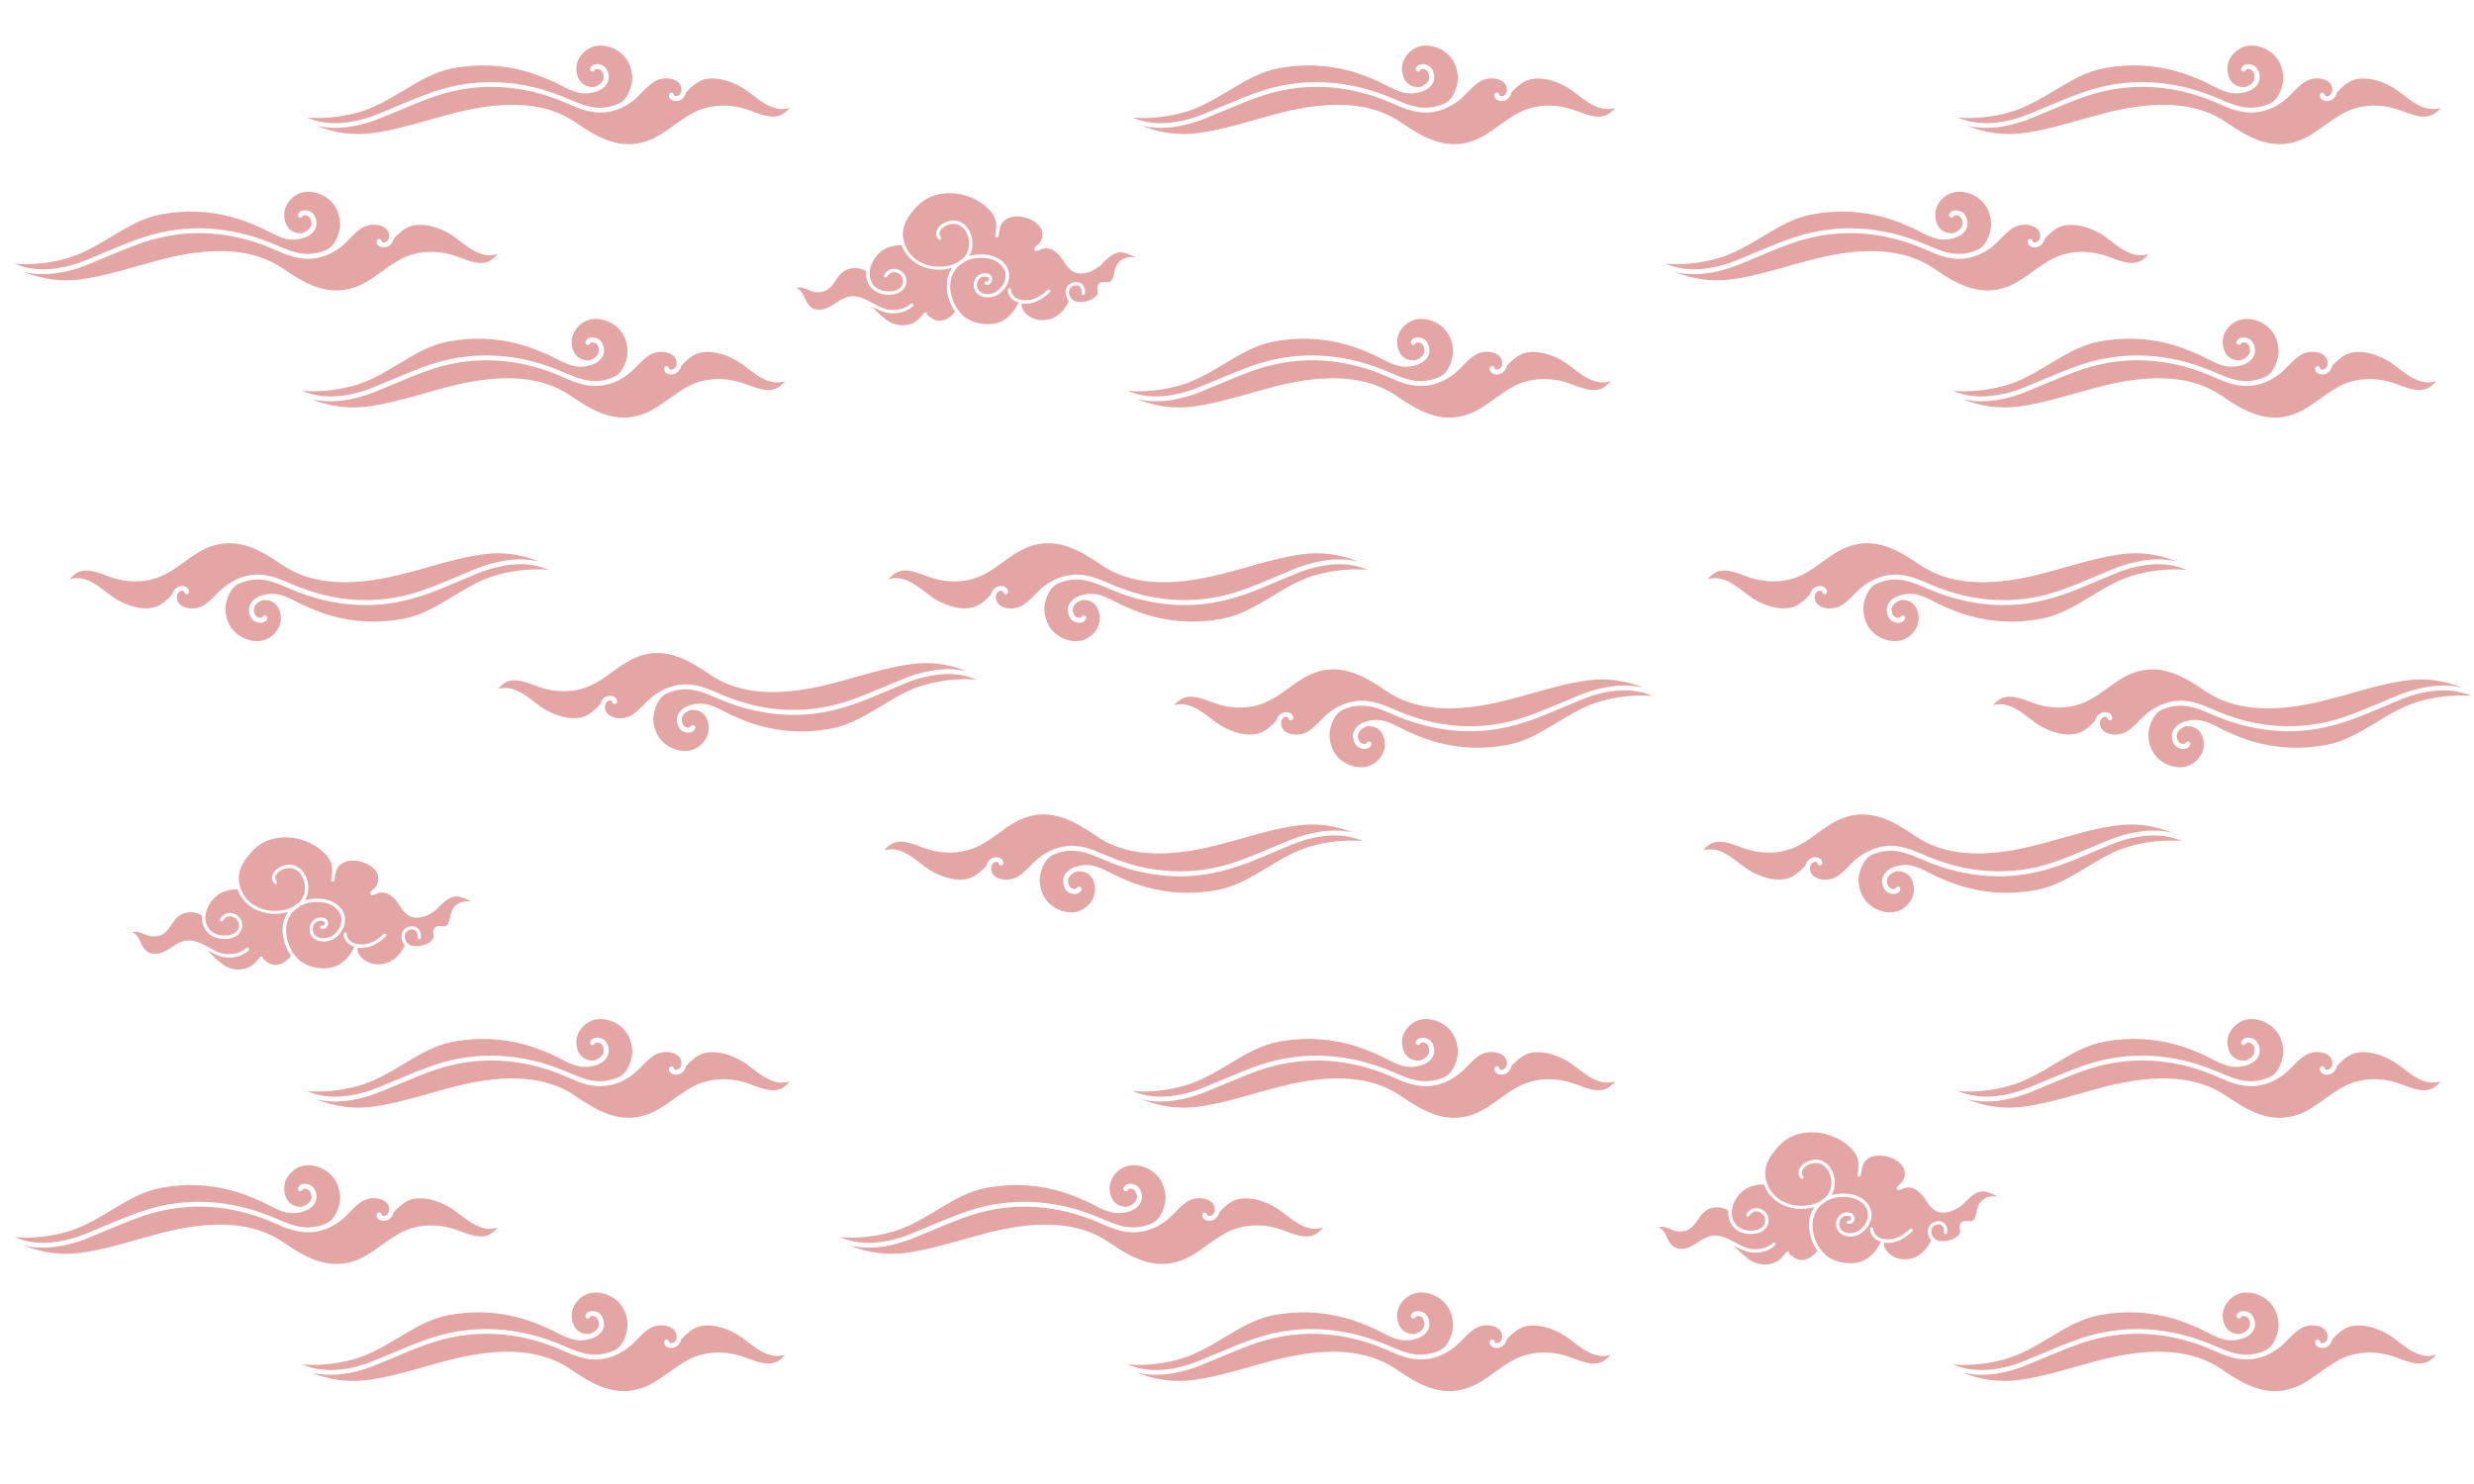 <?xml version="1.0" encoding="utf-8"?>
<!-- Generator: Adobe Illustrator 21.1.0, SVG Export Plug-In . SVG Version: 6.00 Build 0)  -->
<svg version="1.1" id="Capa_1" xmlns="http://www.w3.org/2000/svg" xmlns:xlink="http://www.w3.org/1999/xlink" x="0px" y="0px"
	 viewBox="0 0 2000 1200" style="enable-background:new 0 0 2000 1200;" xml:space="preserve">
<style type="text/css">
	.st0{opacity:0.47;}
	.st1{fill:#C4423F;}
</style>
<g class="st0">
	<path class="st1" d="M3031.1,1001.3c4.1-1.7,8.5-1.3,12.8-0.7c-1.5-0.6-3-1.3-4.4-1.9c-0.6-0.3-1.3-0.6-1.9-0.9
		c-5.6-2.5-11-4.6-16.6-2.7c-6.6,2.3-12.4,7.7-16.7,12.2c-0.2,0.2-0.3,0.4-0.4,0.5c-0.3,0.4-0.6,0.8-1,1.2
		c-8.1,7.4-24.3,15.4-35.7,6.8c-3.7-2.8-6.3-6.6-8.5-10c-6.6-10.2-14.5-19-26.9-15.2c-0.3,0.1-0.6,0.2-0.9,0.4
		c-0.4,0.2-0.8,0.4-1.2,0.5c-0.2,0.1-0.4,0.2-0.7,0.3c-1.6,0.6-2.8,1.1-3.8,0.9c-0.7-0.1-1.3-0.6-1.5-1.2c-0.8-2.1,1-3.7,2-4.6
		c0.2-0.1,0.3-0.3,0.4-0.4c0.6-0.7,1.3-1.2,1.9-1.7c0.7-0.6,1.4-1.1,1.9-1.8c4.3-6.8,4.4-13.4,0.3-19.3c-6.4-9-21.7-14.3-33.5-11.6
		c-5.7,1.3-13,5.1-14.6,15.3l-1.2,7.5c-0.2,1.1-1.2,1.8-2.3,1.6c-1.1-0.2-1.8-1.2-1.6-2.2c1-6.4,2-13.7-0.1-20.2
		c-1.4-4.1-4.2-8.1-8.6-12.4c-15.9-15.3-39.9-21.6-61.2-16c-10,2.6-18.2,7.9-25.8,16.8c-4.9,5.7-10.8,13.4-12.9,22.3
		c-3.1,13,2.3,27.7,13.5,36.7c10.4,8.4,25.2,11.5,39.4,8.3c4.1-0.9,7.7-2.3,10.9-4c1.8-1.5,3.8-2.9,6-4.2c0.4-0.4,0.9-0.8,1.3-1.2
		c9.1-9.5,7.8-24.7,1.3-33.2c-5.7-7.6-14.1-9.2-23.1-4.5c-2.8,1.5-6.1,4.6-6.7,8c-0.3,1.8,0.2,3.4,1.5,4.8c0.7,0.8,0.7,2-0.1,2.8
		c-0.8,0.7-2,0.7-2.8-0.1c-2.2-2.3-3.1-5.2-2.6-8.2c0.8-4.8,5-8.9,8.7-10.8c10.7-5.6,21.2-3.5,28.1,5.7c6.4,8.5,8.4,22.7,2,33.5
		c6.1-1.9,13.4-2.6,21.8-1.5c8.7,1.1,20.3,6.3,24.4,17.2c4.4,11.7-2.7,24.1-11.6,29.7c-5.9,3.7-14.1,4.6-20,2.1
		c-4.5-1.9-7.5-5.4-8.6-10.2c-1.7-7.4,2.7-15.1,9.7-16.7c3.8-0.9,7.4-0.3,9.6,1.5c1.2,1,2.5,2.8,2.4,5.9c-0.1,1.9-1.2,3.9-2.9,5
		c-1.6,1.1-3.4,1.3-5.1,0.8c-1-0.4-1.6-1.5-1.2-2.5c0.4-1,1.5-1.6,2.5-1.2c0.6,0.2,1.3-0.1,1.5-0.3c0.7-0.5,1.1-1.2,1.2-1.9
		c0.1-1.2-0.3-2.1-1-2.7c-1.2-1-3.6-1.3-6.2-0.7c-5.4,1.3-7.8,7.2-6.7,12c0.8,3.5,2.9,6,6.3,7.4c4.8,2,11.6,1.2,16.4-1.8
		c7.6-4.8,13.7-15.2,10-25c-3.5-9.3-13.6-13.7-21.2-14.7c-11.2-1.4-20,0.5-26.8,4.2c-1.7,1.5-3.7,2.9-5.9,4.1
		c-3.9,3.4-6.6,7.4-8.3,11.4c-5.3,12.5-2.1,29.6,6.8,41.7c0.2,0.1,0.3,0.1,0.5,0.2c0.5,0.4,0.8,0.9,0.9,1.5c2.2,2.7,4.6,5.1,7.3,7
		c11.7,8.5,31.1,10.5,43.2,4.4c8.4-4.3,15.5-12,20-22c-2.2-0.7-4.1-1.6-5.8-2.8c-4.2-3-6.8-7.7-6.9-12.3c0-1.1,0.9-2,2-2
		c0,0,0,0,0,0c1.1,0,2,0.9,2,2c0,3.4,2,6.8,5.2,9c2.8,2,6.6,3.1,10.9,3.3c9.4,0.4,18-3.6,27.3-12.4c0.8-0.7,2-0.7,2.8,0.1
		c0.7,0.8,0.7,2-0.1,2.8c-9.6,9.1-19,13.5-28.9,13.5c-0.4,0-0.9,0-1.3,0c-1.1,0-2.1-0.1-3.1-0.3c-1.4,6.5,5.2,12.8,9.6,15.7
		c7.3,4.7,17.3,5.5,26.2,2.1c8.2-3.2,15.4-10.5,20.1-20.6c-3-3.4-4.2-7.9-3.8-11.8c0.6-5.1,4.2-10.5,12.7-10.7c1,0,4.6,0.1,7.4,3.1
		c2.3,2.5,3.3,6,2.8,10.5c-0.1,1.1-1.1,1.9-2.1,1.8c-1.1-0.1-1.9-1.1-1.8-2.1c0.3-3.3-0.3-5.8-1.8-7.4c-1.3-1.4-3.2-1.9-4.5-1.9
		c-7.2,0.2-8.6,5.1-8.8,7.2c-0.6,4.7,2.4,10.5,8.2,12c7.6,2,19.7-0.7,24.9-7.8c1.2-1.7,1-3,0.7-5c-0.3-1.6-0.5-3.5,0-5.6
		c1.4-5.3,6.1-5,9-4.9c0.9,0.1,1.8,0.1,2.8,0.1c0.7,0,1.5,0.1,1.9,0c3.9-1.2,4.9-5,5.9-10.6c0.3-1.5,0.5-2.9,0.9-4.2
		C3020.7,1008.3,3024.7,1003.9,3031.1,1001.3z"/>
	<path class="st1" d="M2822.3,1019.1c0.9-2.1,2.1-4.2,3.5-6.3c-1.3,0.4-2.6,0.8-4,1.1c-15.4,3.4-31.4,0-42.8-9.1
		c-6.2-5-10.8-11.6-13.4-18.8c-10,0.2-18.8,2.9-24.9,7.8c-7.8,6.2-14.7,18.3-13.1,29.4c0.8,5.1,3.5,10,7.6,13.2
		c5.8,4.6,16.9,5.9,24.3,2.8c4.6-1.9,7.2-5.2,7.6-9.7c0.6-5.9-3.6-9.9-7.8-11.1c-3.6-1.1-8.4-0.4-11,4.8c-0.5,1-1.7,1.4-2.7,0.9
		c-1-0.5-1.4-1.7-0.9-2.7c3-6,9.2-8.7,15.6-6.8c5.7,1.7,11.4,7.2,10.6,15.3c-0.6,5.9-4.2,10.5-10,13c-3.2,1.4-7,2-10.8,2
		c-6.5,0-13.1-1.9-17.5-5.3c-4.8-3.9-8.1-9.6-9.1-15.7c-0.3-2.3-0.4-4.5-0.1-6.8c-8-5.6-19.6-5.5-27.7,0.4c-3.4,2.5-5.8,6.1-8.3,9.8
		c-3.2,4.8-6.6,9.7-12.2,12.5c-2.8,1.4-5.8,1.7-8.7,1.9c-4.8,0.4-7.8-1-11-2.4c-1.3-0.6-2.6-1.1-4-1.6c-0.6-0.2-1.1-0.4-1.6-0.6
		c-1.3-0.5-2.4-0.9-3.6-1c-2.2-0.1-3.9,0.1-5.6,0.6c-0.1,0-0.3,0.1-0.4,0.1c5.5,2,8.3,8.1,9.9,11.6c3.7,8.2,7.7,13.4,16.3,13.9
		c7.9,0.4,14-3.5,20.4-7.7c3.4-2.2,7-4.6,10.9-6.2c1.1-0.4,2.1-0.8,3.1-1.1c0.3-0.2,0.6-0.4,1-0.5c1.5-0.3,3-0.4,4.4-0.4
		c8.9-0.5,17,4,25,8.3c6.1,3.3,12.4,6.8,18.8,7.7c9.8,1.4,19.5-1.1,25.9-6.9c0.8-0.7,2.1-0.7,2.8,0.1c0.7,0.8,0.7,2.1-0.1,2.8
		c-5.9,5.4-14.3,8.3-23.2,8.3c-1.9,0-3.9-0.1-5.9-0.4c-7-1-13.6-4.6-19.9-8.1c1.3,1.2,2.5,2.4,3.6,3.6c1.8,1.8,3.4,3.5,5,4.8
		c0.9,0.8,1.7,1.5,2.6,2.2c6.6,5.8,11.4,10,20.2,11.6c5.6,1,11.9,0.4,17.2-1.8c5.5-2.2,8.6-5.9,12.2-10.1c0.6-0.7,1.3-1.5,2-2.3
		c0,0,0,0,0,0c0.7-0.8,2-0.9,2.8-0.2c0.5,0.5,0.8,1.2,0.6,1.8c0.7,1,3.2,3,5.7,4.6c10.1,6.7,21.2,0.8,27.8-7.9
		C2819.7,1051.5,2816.4,1033,2822.3,1019.1z"/>
</g>
<g class="st0">
	<path class="st1" d="M2786.4,243c4.1-1.7,8.5-1.3,12.8-0.7c-1.5-0.6-3-1.3-4.4-1.9c-0.6-0.3-1.3-0.6-1.9-0.9
		c-5.6-2.5-11-4.6-16.6-2.7c-6.6,2.3-12.4,7.7-16.7,12.2c-0.2,0.2-0.3,0.4-0.4,0.5c-0.3,0.4-0.6,0.8-1,1.2
		c-8.1,7.4-24.3,15.4-35.7,6.8c-3.7-2.8-6.3-6.6-8.5-10c-6.6-10.2-14.5-19-26.9-15.2c-0.3,0.1-0.6,0.2-0.9,0.4
		c-0.4,0.2-0.8,0.4-1.2,0.5c-0.2,0.1-0.4,0.2-0.7,0.3c-1.6,0.6-2.8,1.1-3.8,0.9c-0.7-0.1-1.3-0.6-1.5-1.2c-0.8-2.1,1-3.7,2-4.6
		c0.2-0.1,0.3-0.3,0.4-0.4c0.6-0.7,1.3-1.2,1.9-1.7c0.7-0.6,1.4-1.1,1.9-1.8c4.3-6.8,4.4-13.4,0.3-19.3c-6.4-9-21.7-14.3-33.5-11.6
		c-5.8,1.3-13,5.1-14.6,15.3l-1.2,7.5c-0.2,1.1-1.2,1.8-2.2,1.6c-1.1-0.2-1.8-1.2-1.6-2.2c1-6.4,2-13.7-0.1-20.2
		c-1.4-4.1-4.2-8.1-8.6-12.4c-15.9-15.3-39.9-21.6-61.2-16c-10,2.6-18.2,7.9-25.8,16.8c-4.9,5.7-10.8,13.4-12.9,22.3
		c-3.1,13,2.3,27.7,13.5,36.7c10.4,8.4,25.2,11.5,39.4,8.3c4.1-0.9,7.7-2.3,10.9-4c1.8-1.5,3.8-2.9,6-4.2c0.4-0.4,0.9-0.8,1.3-1.2
		c9.1-9.5,7.8-24.7,1.3-33.2c-5.7-7.6-14.1-9.2-23.1-4.5c-2.8,1.5-6.1,4.6-6.7,8c-0.3,1.8,0.2,3.4,1.5,4.8c0.7,0.8,0.7,2-0.1,2.8
		c-0.8,0.7-2,0.7-2.8-0.1c-2.2-2.3-3.1-5.2-2.6-8.2c0.8-4.8,5-8.9,8.8-10.8c10.7-5.6,21.2-3.5,28.1,5.7c6.4,8.5,8.4,22.7,2,33.5
		c6.1-1.9,13.4-2.6,21.8-1.5c8.7,1.1,20.3,6.3,24.4,17.2c4.4,11.7-2.7,24.1-11.6,29.7c-5.9,3.7-14.1,4.6-20,2.1
		c-4.5-1.9-7.5-5.4-8.6-10.2c-1.7-7.4,2.7-15.1,9.7-16.7c3.8-0.9,7.4-0.3,9.6,1.5c1.2,1,2.5,2.8,2.4,5.9c-0.1,1.9-1.2,3.9-2.9,5
		c-1.6,1.1-3.4,1.3-5.1,0.8c-1-0.4-1.6-1.5-1.2-2.5c0.4-1,1.5-1.6,2.5-1.2c0.6,0.2,1.3-0.1,1.5-0.3c0.7-0.5,1.1-1.2,1.2-1.9
		c0.1-1.2-0.3-2.1-1-2.7c-1.2-1-3.6-1.3-6.2-0.7c-5.4,1.3-7.8,7.2-6.7,12c0.8,3.5,2.9,6,6.3,7.4c4.8,2,11.6,1.2,16.4-1.8
		c7.6-4.8,13.7-15.2,10-25c-3.5-9.3-13.6-13.7-21.2-14.7c-11.2-1.4-20,0.5-26.8,4.2c-1.7,1.5-3.7,2.9-5.9,4.1
		c-3.9,3.4-6.6,7.4-8.3,11.4c-5.3,12.5-2.1,29.6,6.8,41.7c0.2,0.1,0.3,0.1,0.5,0.2c0.5,0.4,0.8,0.9,0.9,1.5c2.2,2.7,4.6,5.1,7.3,7
		c11.7,8.5,31.1,10.5,43.2,4.4c8.4-4.3,15.5-12,20-22c-2.2-0.7-4.1-1.6-5.8-2.8c-4.2-3-6.8-7.7-6.9-12.3c0-1.1,0.9-2,2-2
		c0,0,0,0,0,0c1.1,0,2,0.9,2,2c0,3.4,2,6.8,5.2,9c2.8,2,6.6,3.1,10.9,3.3c9.4,0.4,18-3.6,27.3-12.4c0.8-0.7,2-0.7,2.8,0.1
		c0.7,0.8,0.7,2-0.1,2.8c-9.6,9.1-19,13.5-28.9,13.5c-0.4,0-0.9,0-1.3,0c-1.1,0-2.1-0.1-3.1-0.3c-1.4,6.5,5.2,12.8,9.6,15.7
		c7.3,4.7,17.3,5.5,26.2,2.1c8.2-3.2,15.4-10.5,20.1-20.6c-3-3.4-4.2-7.9-3.8-11.8c0.6-5.1,4.2-10.5,12.7-10.7c1,0,4.6,0.1,7.4,3.1
		c2.3,2.5,3.3,6,2.8,10.5c-0.1,1.1-1.1,1.9-2.1,1.8c-1.1-0.1-1.9-1.1-1.8-2.1c0.3-3.3-0.3-5.8-1.8-7.4c-1.3-1.4-3.2-1.9-4.5-1.9
		c-7.2,0.2-8.6,5.1-8.8,7.2c-0.6,4.7,2.4,10.5,8.2,12c7.6,2,19.7-0.7,24.9-7.8c1.2-1.7,1-3,0.7-5c-0.3-1.6-0.5-3.5,0-5.6
		c1.4-5.3,6.1-5,9-4.9c0.9,0.1,1.8,0.1,2.8,0.1c0.7,0,1.5,0.1,1.9,0c3.9-1.2,4.9-5,5.9-10.6c0.3-1.5,0.5-2.9,0.9-4.2
		C2776,250,2780,245.6,2786.4,243z"/>
	<path class="st1" d="M2577.6,260.9c0.9-2.1,2.1-4.2,3.5-6.3c-1.3,0.4-2.6,0.8-4,1.1c-15.4,3.4-31.4,0-42.8-9.1
		c-6.2-5-10.8-11.6-13.4-18.8c-10,0.2-18.8,2.9-24.9,7.8c-7.8,6.2-14.7,18.3-13.1,29.4c0.8,5.1,3.5,10,7.6,13.2
		c5.8,4.6,16.9,5.9,24.3,2.8c4.6-1.9,7.2-5.2,7.6-9.7c0.6-5.9-3.6-9.9-7.8-11.1c-3.6-1.1-8.4-0.4-11,4.8c-0.5,1-1.7,1.4-2.7,0.9
		c-1-0.5-1.4-1.7-0.9-2.7c3-6,9.2-8.7,15.6-6.8c5.7,1.7,11.4,7.2,10.6,15.3c-0.6,5.9-4.2,10.5-10,13c-3.2,1.4-7,2-10.8,2
		c-6.5,0-13.1-1.9-17.5-5.3c-4.8-3.9-8.1-9.6-9.1-15.7c-0.3-2.3-0.4-4.5-0.1-6.8c-8-5.6-19.6-5.5-27.7,0.4c-3.4,2.5-5.8,6.1-8.3,9.8
		c-3.2,4.8-6.6,9.7-12.2,12.5c-2.8,1.4-5.8,1.7-8.7,1.9c-4.8,0.4-7.8-1-11-2.4c-1.3-0.6-2.6-1.1-4-1.6c-0.6-0.2-1.1-0.4-1.6-0.6
		c-1.3-0.5-2.4-0.9-3.6-1c-2.2-0.1-3.9,0.1-5.6,0.6c-0.1,0-0.3,0.1-0.4,0.1c5.5,2,8.3,8.1,9.9,11.6c3.7,8.2,7.7,13.4,16.3,13.9
		c7.9,0.4,14-3.5,20.4-7.7c3.4-2.2,7-4.6,10.9-6.2c1.1-0.4,2.1-0.8,3.1-1.1c0.3-0.2,0.6-0.4,1-0.5c1.5-0.3,3-0.4,4.4-0.4
		c8.9-0.5,17,4,25,8.3c6.1,3.3,12.4,6.8,18.8,7.7c9.8,1.4,19.5-1.1,25.9-6.9c0.8-0.7,2.1-0.7,2.8,0.1c0.7,0.8,0.7,2.1-0.1,2.8
		c-5.9,5.4-14.3,8.3-23.2,8.3c-1.9,0-3.9-0.1-5.9-0.4c-7-1-13.6-4.6-19.9-8.1c1.3,1.2,2.5,2.4,3.6,3.6c1.8,1.8,3.4,3.5,5,4.8
		c0.9,0.8,1.7,1.5,2.6,2.2c6.6,5.8,11.4,10,20.2,11.6c5.6,1,11.9,0.4,17.2-1.8c5.5-2.2,8.6-5.9,12.2-10.1c0.6-0.7,1.3-1.5,2-2.3
		c0,0,0,0,0,0c0.7-0.8,2-0.9,2.8-0.2c0.5,0.5,0.8,1.2,0.6,1.8c0.7,1,3.2,3,5.7,4.6c10.1,6.7,21.2,0.8,27.8-7.9
		C2575,293.2,2571.7,274.8,2577.6,260.9z"/>
</g>
<g class="st0">
	<path class="st1" d="M622.6,308.5c-6.9-2-12.5-6.2-17.9-10.4c-3.6-2.8-7-5.3-10.7-7.3c-9.7-5.2-18.8-7.1-26.9-5.8
		c-5.2,0.9-10.2,4.1-16.2,10.6c-0.1,0.1-0.1,0.1-0.2,0.1c-0.4,2.1-1.5,4.1-3.2,5.4c-1.8,1.5-4.1,2-6.3,1.6c-2.8-0.6-4.5-2.4-4.3-4.8
		c0.1-1.1,1-1.9,2.1-1.9c1.1,0.1,1.9,1,1.9,2.1c0,0.3,0.6,0.6,1.1,0.7c1.4,0.3,2.4-0.3,3.1-0.8c1.2-0.9,1.9-2.5,1.9-4
		c0-3.2-1.3-5.7-4-7.4c-4.3-2.7-11.6-2.8-16.5-0.3c-4.1,2.1-7.6,5.6-11.2,9.3c-2.6,2.7-5.4,5.5-8.4,7.7c-7.9,5.7-16.3,8.7-25,8.8
		c-9.9,0.1-18.2-3.3-26.8-7.1c-1.8-0.8-3.6-1.5-5.4-2.3c-8.1-3.3-16.1-5.8-23.9-7.6c-16.4-3.8-32.9-4.7-48.9-2.8
		c-9.4,1.1-18.9,3.3-28.1,6.3c-10.3,3.5-20.6,7.8-30.5,12c-4.9,2.1-10,4.2-15,6.2c-5.6,2.2-11.1,4-16.6,5.3
		c-6.8,1.6-13.4,2.4-19.6,2.4c-5.4,0-10.5-0.6-15.3-1.8c0,0-0.1,0-0.1,0c15.2,6.1,30.2,8,45.7,6c15.3-2.1,30.8-6.4,45.8-10.7
		c6.8-1.9,13.9-3.9,20.9-5.7c42.4-10.7,74.2-8.1,97.3,7.8c17.3,11.9,36.1,22.9,58.3,14.8c7.8-2.8,14.3-7.5,21.2-12.5
		c4.9-3.5,9.9-7.1,15.4-10c13.2-7,29.7-7.8,45.1-2.3c1.1,0.4,2.2,0.8,3.3,1.2c8.9,3.3,18.2,6.8,25.8,1c1.6-1.2,2.9-2.6,4.1-4.1
		C630.7,309.5,626.4,309.6,622.6,308.5z"/>
	<path class="st1" d="M284.6,312.2c-10.7,2.8-21.4,4.2-31.9,4.2c-2.9,0-5.8-0.1-8.6-0.3c3,1.1,5.9,2.1,8.7,2.8
		c9.8,2.4,20.9,2.2,33-0.6c5.3-1.2,10.7-2.9,16-5.1c4.9-2,10-4.1,14.9-6.2c10-4.2,20.4-8.6,30.8-12.1c9.5-3.2,19.2-5.4,28.8-6.5
		c16.5-2,33.4-1,50.3,2.9c8,1.8,16.2,4.5,24.5,7.8c1.9,0.8,3.7,1.5,5.5,2.3c8.3,3.5,16.1,6.9,25.2,6.7c5.1-0.1,10.2-1.3,15-3.5
		c0.1-0.1,0.2-0.2,0.3-0.2c7.1-3.5,10.8-15.5,10.2-21.9c-0.5-4.6-1.6-8.6-3.5-11.9c-4.8-8.4-14.9-13.6-24.6-12.6
		c-8.7,0.9-16.5,8.8-17,17.3c-0.3,4.9,1.2,9.5,3.9,12.4c2.3,2.4,5.5,3.7,9.4,3.7c0.3,0,0.5,0.1,0.7,0.1c3.5-1.1,6.6-3.1,7.7-6.2
		c0.8-2.2,0-5.5-1.7-7.3c-0.6-0.7-2.6-1.4-4.1-1.1c-0.9,0.2-1,0.6-1.1,0.8c-0.4,1-1.6,1.5-2.6,1c-1-0.4-1.5-1.6-1-2.6
		c0.7-1.7,2.1-2.8,4.1-3.1c2.6-0.5,6,0.5,7.7,2.3c2.7,2.8,3.8,7.7,2.6,11.3c-2.9,8.4-14.9,10.8-22.1,9.7c-5.8-0.9-10.9-3.5-15.9-6.1
		c-2-1-3.9-2-5.8-2.9c-9.4-4.2-16.7-7-23.8-8.9c-18.9-5.1-37.7-5.9-57.4-2.3c-14.9,2.7-27.4,10.3-40.7,18.3
		C310.4,301.4,298.3,308.7,284.6,312.2z"/>
</g>
<g class="st0">
	<path class="st1" d="M390.2,205.7c-6.9-2-12.5-6.2-17.9-10.4c-3.6-2.8-7-5.3-10.7-7.3c-9.7-5.2-18.8-7.1-26.9-5.8
		c-5.2,0.9-10.2,4.1-16.2,10.6c-0.1,0.1-0.1,0.1-0.2,0.1c-0.4,2.1-1.5,4.1-3.2,5.4c-1.8,1.5-4.1,2-6.3,1.6c-2.8-0.6-4.5-2.4-4.3-4.8
		c0.1-1.1,1-1.9,2.1-1.9c1.1,0.1,1.9,1,1.9,2.1c0,0.3,0.6,0.6,1.1,0.7c1.4,0.3,2.4-0.3,3.1-0.8c1.2-0.9,1.9-2.5,1.9-4
		c0-3.2-1.3-5.7-4-7.4c-4.3-2.7-11.6-2.8-16.5-0.3c-4.1,2.1-7.6,5.6-11.2,9.3c-2.6,2.7-5.4,5.5-8.4,7.7c-7.9,5.7-16.3,8.7-25,8.8
		c-9.9,0.1-18.2-3.3-26.8-7.1c-1.8-0.8-3.6-1.5-5.4-2.3c-8.1-3.3-16.1-5.8-23.9-7.6c-16.4-3.8-32.9-4.7-48.9-2.8
		c-9.4,1.1-18.9,3.3-28.1,6.3c-10.3,3.5-20.6,7.8-30.5,12c-4.9,2.1-10,4.2-15,6.2c-5.6,2.2-11.1,4-16.6,5.3
		c-6.8,1.6-13.4,2.4-19.6,2.4c-5.4,0-10.5-0.6-15.3-1.8c0,0-0.1,0-0.1,0c15.2,6.1,30.2,8,45.7,6c15.3-2.1,30.8-6.4,45.8-10.7
		c6.8-1.9,13.9-3.9,20.9-5.7c42.4-10.7,74.2-8.1,97.3,7.8c17.3,11.9,36.1,22.9,58.3,14.8c7.8-2.8,14.3-7.5,21.2-12.5
		c4.9-3.5,9.9-7.1,15.4-10c13.2-7,29.7-7.8,45.1-2.3c1.1,0.4,2.2,0.8,3.3,1.2c8.9,3.3,18.2,6.8,25.8,1c1.6-1.2,2.9-2.6,4.1-4.1
		C398.3,206.7,394,206.7,390.2,205.7z"/>
	<path class="st1" d="M52.2,209.4c-10.7,2.8-21.4,4.2-31.9,4.2c-2.9,0-5.8-0.1-8.6-0.3c3,1.1,5.9,2.1,8.7,2.8
		c9.8,2.4,20.9,2.2,33-0.6c5.3-1.2,10.7-2.9,16-5.1c4.9-2,10-4.1,14.9-6.2c10-4.2,20.4-8.6,30.8-12.1c9.5-3.2,19.2-5.4,28.8-6.5
		c16.5-2,33.4-1,50.3,2.9c8,1.8,16.2,4.5,24.5,7.8c1.9,0.8,3.7,1.5,5.5,2.3c8.3,3.5,16.1,6.9,25.2,6.7c5.1-0.1,10.2-1.3,15-3.5
		c0.1-0.1,0.2-0.2,0.3-0.2c7.1-3.5,10.8-15.5,10.2-21.9c-0.5-4.6-1.6-8.6-3.5-11.9c-4.8-8.4-14.9-13.6-24.6-12.6
		c-8.7,0.9-16.5,8.8-17,17.3c-0.3,4.9,1.2,9.5,3.9,12.4c2.3,2.4,5.5,3.7,9.4,3.7c0.3,0,0.5,0.1,0.7,0.1c3.5-1.1,6.6-3.1,7.7-6.2
		c0.8-2.2,0-5.5-1.7-7.3c-0.6-0.7-2.6-1.4-4.1-1.1c-0.9,0.2-1,0.6-1.1,0.8c-0.4,1-1.6,1.5-2.6,1c-1-0.4-1.5-1.6-1-2.6
		c0.7-1.7,2.1-2.8,4.1-3.1c2.6-0.5,6,0.5,7.7,2.3c2.7,2.8,3.8,7.7,2.6,11.3c-2.9,8.4-14.9,10.8-22.1,9.7c-5.8-0.9-10.9-3.5-15.9-6.1
		c-2-1-3.9-2-5.8-2.9c-9.4-4.2-16.7-7-23.8-8.9c-18.9-5.1-37.7-5.9-57.4-2.3c-14.9,2.7-27.4,10.3-40.7,18.3
		C78,198.6,65.9,205.8,52.2,209.4z"/>
</g>
<g class="st0">
	<path class="st1" d="M626.5,87.4c-6.9-2-12.5-6.2-17.9-10.4c-3.6-2.8-7-5.3-10.7-7.3c-9.7-5.2-18.8-7.1-26.9-5.8
		c-5.2,0.9-10.2,4.1-16.2,10.6c-0.1,0.1-0.1,0.1-0.2,0.1c-0.4,2.1-1.5,4.1-3.2,5.4c-1.8,1.5-4.1,2-6.3,1.6c-2.8-0.6-4.5-2.4-4.3-4.8
		c0.1-1.1,1-1.9,2.1-1.9c1.1,0.1,1.9,1,1.9,2.1c0,0.3,0.6,0.6,1.1,0.7c1.4,0.3,2.4-0.3,3.1-0.8c1.2-0.9,1.9-2.5,1.9-4
		c0-3.2-1.3-5.7-4-7.4c-4.3-2.7-11.6-2.8-16.5-0.3c-4.1,2.1-7.6,5.6-11.2,9.3c-2.6,2.7-5.4,5.5-8.4,7.7c-7.9,5.7-16.3,8.7-25,8.8
		c-9.9,0.1-18.2-3.3-26.8-7.1c-1.8-0.8-3.6-1.5-5.4-2.3c-8.1-3.3-16.1-5.8-23.9-7.6c-16.4-3.8-32.9-4.7-48.9-2.8
		c-9.4,1.1-18.9,3.3-28.1,6.3c-10.3,3.5-20.6,7.8-30.5,12c-4.9,2.1-10,4.2-15,6.2c-5.6,2.2-11.1,4-16.6,5.3
		c-6.8,1.6-13.4,2.4-19.6,2.4c-5.4,0-10.5-0.6-15.3-1.8c0,0-0.1,0-0.1,0c15.2,6.1,30.2,8,45.7,6c15.3-2.1,30.8-6.4,45.8-10.7
		c6.8-1.9,13.9-3.9,20.9-5.7c42.4-10.7,74.2-8.1,97.3,7.8c17.3,11.9,36.1,22.9,58.3,14.8c7.8-2.8,14.3-7.5,21.2-12.5
		c4.9-3.5,9.9-7.1,15.4-10c13.2-7,29.7-7.8,45.1-2.3c1.1,0.4,2.2,0.8,3.3,1.2c8.9,3.3,18.2,6.8,25.8,1c1.6-1.2,2.9-2.6,4.1-4.1
		C634.5,88.5,630.3,88.5,626.5,87.4z"/>
	<path class="st1" d="M288.4,91.2c-10.7,2.8-21.4,4.2-31.9,4.2c-2.9,0-5.8-0.1-8.6-0.3c3,1.1,5.9,2.1,8.7,2.8
		c9.8,2.4,20.9,2.2,33-0.6c5.3-1.2,10.7-2.9,16-5.1c4.9-2,10-4.1,14.9-6.2c10-4.2,20.4-8.6,30.8-12.1c9.5-3.2,19.2-5.4,28.8-6.5
		c16.5-2,33.4-1,50.3,2.9c8,1.8,16.2,4.5,24.5,7.8c1.9,0.8,3.7,1.5,5.5,2.3c8.3,3.5,16.1,6.9,25.2,6.7c5.1-0.1,10.2-1.3,15-3.5
		c0.1-0.1,0.2-0.2,0.3-0.2c7.1-3.5,10.8-15.5,10.2-21.9c-0.5-4.6-1.6-8.6-3.5-11.9c-4.8-8.4-14.9-13.6-24.6-12.6
		c-8.7,0.9-16.5,8.8-17,17.3c-0.3,4.9,1.2,9.5,3.9,12.4c2.3,2.4,5.5,3.7,9.4,3.7c0.3,0,0.5,0.1,0.7,0.1c3.5-1.1,6.6-3.1,7.7-6.2
		c0.8-2.2,0-5.5-1.7-7.3c-0.6-0.7-2.6-1.4-4.1-1.1c-0.9,0.2-1,0.6-1.1,0.8c-0.4,1-1.6,1.5-2.6,1c-1-0.4-1.5-1.6-1-2.6
		c0.7-1.7,2.1-2.8,4.1-3.1c2.6-0.5,6,0.5,7.7,2.3c2.7,2.8,3.8,7.7,2.6,11.3c-2.9,8.4-14.9,10.8-22.1,9.7c-5.8-0.9-10.9-3.5-15.9-6.1
		c-2-1-3.9-2-5.8-2.9c-9.4-4.2-16.7-7-23.8-8.9c-18.9-5.1-37.7-5.9-57.4-2.3c-14.9,2.7-27.4,10.3-40.7,18.3
		C314.2,80.3,302.1,87.6,288.4,91.2z"/>
</g>
<g class="st0">
	<path class="st1" d="M1290,308.5c-6.9-2-12.5-6.2-17.9-10.4c-3.6-2.8-7-5.3-10.7-7.3c-9.7-5.2-18.8-7.1-26.9-5.8
		c-5.2,0.9-10.2,4.1-16.2,10.6c-0.1,0.1-0.1,0.1-0.2,0.1c-0.4,2.1-1.5,4.1-3.2,5.4c-1.8,1.5-4.1,2-6.3,1.6c-2.8-0.6-4.5-2.4-4.3-4.8
		c0.1-1.1,1-1.9,2.1-1.9c1.1,0.1,1.9,1,1.9,2.1c0,0.3,0.6,0.6,1.1,0.7c1.4,0.3,2.4-0.3,3.1-0.8c1.2-0.9,1.9-2.5,1.9-4
		c0-3.2-1.3-5.7-4-7.4c-4.3-2.7-11.6-2.8-16.5-0.3c-4.1,2.1-7.6,5.6-11.2,9.3c-2.6,2.7-5.4,5.5-8.4,7.7c-7.9,5.7-16.3,8.7-25,8.8
		c-9.9,0.1-18.2-3.3-26.8-7.1c-1.8-0.8-3.6-1.5-5.4-2.3c-8.1-3.3-16.1-5.8-23.9-7.6c-16.4-3.8-32.9-4.7-48.9-2.8
		c-9.4,1.1-18.9,3.3-28.1,6.3c-10.3,3.5-20.6,7.8-30.5,12c-4.9,2.1-10,4.2-15,6.2c-5.6,2.2-11.1,4-16.6,5.3
		c-6.8,1.6-13.4,2.4-19.6,2.4c-5.4,0-10.5-0.6-15.3-1.8c0,0-0.1,0-0.1,0c15.2,6.1,30.2,8,45.7,6c15.3-2.1,30.8-6.4,45.8-10.7
		c6.8-1.9,13.9-3.9,20.9-5.7c42.4-10.7,74.2-8.1,97.3,7.8c17.3,11.9,36.1,22.9,58.3,14.8c7.8-2.8,14.3-7.5,21.2-12.5
		c4.9-3.5,9.9-7.1,15.4-10c13.2-7,29.7-7.8,45.1-2.3c1.1,0.4,2.2,0.8,3.3,1.2c8.9,3.3,18.2,6.8,25.8,1c1.6-1.2,2.9-2.6,4.1-4.1
		C1298.1,309.5,1293.8,309.6,1290,308.5z"/>
	<path class="st1" d="M951.9,312.2c-10.7,2.8-21.4,4.2-31.9,4.2c-2.9,0-5.8-0.1-8.6-0.3c3,1.1,5.9,2.1,8.7,2.8
		c9.8,2.4,20.9,2.2,33-0.6c5.3-1.2,10.7-2.9,16-5.1c4.9-2,10-4.1,14.9-6.2c10-4.2,20.4-8.6,30.8-12.1c9.5-3.2,19.2-5.4,28.8-6.5
		c16.5-2,33.4-1,50.3,2.9c8,1.8,16.2,4.5,24.5,7.8c1.9,0.8,3.7,1.5,5.5,2.3c8.3,3.5,16.1,6.9,25.2,6.7c5.1-0.1,10.2-1.3,15-3.5
		c0.1-0.1,0.2-0.2,0.3-0.2c7.1-3.5,10.8-15.5,10.2-21.9c-0.5-4.6-1.6-8.6-3.5-11.9c-4.8-8.4-14.9-13.6-24.6-12.6
		c-8.7,0.9-16.5,8.8-17,17.3c-0.3,4.9,1.2,9.5,3.9,12.4c2.3,2.4,5.5,3.7,9.4,3.7c0.3,0,0.5,0.1,0.7,0.1c3.5-1.1,6.6-3.1,7.7-6.2
		c0.8-2.2,0-5.5-1.7-7.3c-0.6-0.7-2.6-1.4-4.1-1.1c-0.9,0.2-1,0.6-1.1,0.8c-0.4,1-1.6,1.5-2.6,1c-1-0.4-1.5-1.6-1-2.6
		c0.7-1.7,2.1-2.8,4.1-3.1c2.6-0.5,6,0.5,7.7,2.3c2.7,2.8,3.8,7.7,2.6,11.3c-2.9,8.4-14.9,10.8-22.1,9.7c-5.8-0.9-10.9-3.5-15.9-6.1
		c-2-1-3.9-2-5.8-2.9c-9.4-4.2-16.7-7-23.8-8.9c-18.9-5.1-37.7-5.9-57.4-2.3c-14.9,2.7-27.4,10.3-40.7,18.3
		C977.7,301.4,965.6,308.7,951.9,312.2z"/>
</g>
<g class="st0">
	<path class="st1" d="M1293.8,87.4c-6.9-2-12.5-6.2-17.9-10.4c-3.6-2.8-7-5.3-10.7-7.3c-9.7-5.2-18.8-7.1-26.9-5.8
		c-5.2,0.9-10.2,4.1-16.2,10.6c-0.1,0.1-0.1,0.1-0.2,0.1c-0.4,2.1-1.5,4.1-3.2,5.4c-1.8,1.5-4.1,2-6.3,1.6c-2.8-0.6-4.5-2.4-4.3-4.8
		c0.1-1.1,1-1.9,2.1-1.9c1.1,0.1,1.9,1,1.9,2.1c0,0.3,0.6,0.6,1.1,0.7c1.4,0.3,2.4-0.3,3.1-0.8c1.2-0.9,1.9-2.5,1.9-4
		c0-3.2-1.3-5.7-4-7.4c-4.3-2.7-11.6-2.8-16.5-0.3c-4.1,2.1-7.6,5.6-11.2,9.3c-2.6,2.7-5.4,5.5-8.4,7.7c-7.9,5.7-16.3,8.7-25,8.8
		c-9.9,0.1-18.2-3.3-26.8-7.1c-1.8-0.8-3.6-1.5-5.4-2.3c-8.1-3.3-16.1-5.8-23.9-7.6c-16.4-3.8-32.9-4.7-48.9-2.8
		c-9.4,1.1-18.9,3.3-28.1,6.3c-10.3,3.5-20.6,7.8-30.5,12c-4.9,2.1-10,4.2-15,6.2c-5.6,2.2-11.1,4-16.6,5.3
		c-6.8,1.6-13.4,2.4-19.6,2.4c-5.4,0-10.5-0.6-15.3-1.8c0,0-0.1,0-0.1,0c15.2,6.1,30.2,8,45.7,6c15.3-2.1,30.8-6.4,45.8-10.7
		c6.8-1.9,13.9-3.9,20.9-5.7c42.4-10.7,74.2-8.1,97.3,7.8c17.3,11.9,36.1,22.9,58.3,14.8c7.8-2.8,14.3-7.5,21.2-12.5
		c4.9-3.5,9.9-7.1,15.4-10c13.2-7,29.7-7.8,45.1-2.3c1.1,0.4,2.2,0.8,3.3,1.2c8.9,3.3,18.2,6.8,25.8,1c1.6-1.2,2.9-2.6,4.1-4.1
		C1301.9,88.5,1297.6,88.5,1293.8,87.4z"/>
	<path class="st1" d="M955.8,91.2c-10.7,2.8-21.4,4.2-31.9,4.2c-2.9,0-5.8-0.1-8.6-0.3c3,1.1,5.9,2.1,8.7,2.8
		c9.8,2.4,20.9,2.2,33-0.6c5.3-1.2,10.7-2.9,16-5.1c4.9-2,10-4.1,14.9-6.2c10-4.2,20.4-8.6,30.8-12.1c9.5-3.2,19.2-5.4,28.8-6.5
		c16.5-2,33.4-1,50.3,2.9c8,1.8,16.2,4.5,24.5,7.8c1.9,0.8,3.7,1.5,5.5,2.3c8.3,3.5,16.1,6.9,25.2,6.7c5.1-0.1,10.2-1.3,15-3.5
		c0.1-0.1,0.2-0.2,0.3-0.2c7.1-3.5,10.8-15.5,10.2-21.9c-0.5-4.6-1.6-8.6-3.5-11.9c-4.8-8.4-14.9-13.6-24.6-12.6
		c-8.7,0.9-16.5,8.8-17,17.3c-0.3,4.9,1.2,9.5,3.9,12.4c2.3,2.4,5.5,3.7,9.4,3.7c0.3,0,0.5,0.1,0.7,0.1c3.5-1.1,6.6-3.1,7.7-6.2
		c0.8-2.2,0-5.5-1.7-7.3c-0.6-0.7-2.6-1.4-4.1-1.1c-0.9,0.2-1,0.6-1.1,0.8c-0.4,1-1.6,1.5-2.6,1c-1-0.4-1.5-1.6-1-2.6
		c0.7-1.7,2.1-2.8,4.1-3.1c2.6-0.5,6,0.5,7.7,2.3c2.7,2.8,3.8,7.7,2.6,11.3c-2.9,8.4-14.9,10.8-22.1,9.7c-5.8-0.9-10.9-3.5-15.9-6.1
		c-2-1-3.9-2-5.8-2.9c-9.4-4.2-16.7-7-23.8-8.9c-18.9-5.1-37.7-5.9-57.4-2.3c-14.9,2.7-27.4,10.3-40.7,18.3
		C981.5,80.3,969.5,87.6,955.8,91.2z"/>
</g>
<g class="st0">
	<path class="st1" d="M1957.3,308.5c-6.9-2-12.5-6.2-17.9-10.4c-3.6-2.8-7-5.3-10.7-7.3c-9.7-5.2-18.8-7.1-26.9-5.8
		c-5.2,0.9-10.2,4.1-16.2,10.6c-0.1,0.1-0.1,0.1-0.2,0.1c-0.4,2.1-1.5,4.1-3.2,5.4c-1.8,1.5-4.1,2-6.3,1.6c-2.8-0.6-4.5-2.4-4.3-4.8
		c0.1-1.1,1-1.9,2.1-1.9c1.1,0.1,1.9,1,1.9,2.1c0,0.3,0.6,0.6,1.1,0.7c1.4,0.3,2.4-0.3,3.1-0.8c1.2-0.9,1.9-2.5,1.9-4
		c0-3.2-1.3-5.7-4-7.4c-4.3-2.7-11.6-2.8-16.5-0.3c-4.1,2.1-7.6,5.6-11.2,9.3c-2.6,2.7-5.4,5.5-8.4,7.7c-7.9,5.7-16.3,8.7-25,8.8
		c-9.9,0.1-18.2-3.3-26.8-7.1c-1.8-0.8-3.6-1.5-5.4-2.3c-8.1-3.3-16.1-5.8-23.9-7.6c-16.4-3.8-32.9-4.7-48.9-2.8
		c-9.4,1.1-18.9,3.3-28.1,6.3c-10.3,3.5-20.6,7.8-30.5,12c-4.9,2.1-10,4.2-15,6.2c-5.6,2.2-11.1,4-16.6,5.3
		c-6.8,1.6-13.4,2.4-19.6,2.4c-5.4,0-10.5-0.6-15.3-1.8c0,0-0.1,0-0.1,0c15.2,6.1,30.2,8,45.7,6c15.3-2.1,30.8-6.4,45.8-10.7
		c6.8-1.9,13.9-3.9,20.9-5.7c42.4-10.7,74.2-8.1,97.3,7.8c17.3,11.9,36.1,22.9,58.3,14.8c7.8-2.8,14.3-7.5,21.2-12.5
		c4.9-3.5,9.9-7.1,15.4-10c13.2-7,29.7-7.8,45.1-2.3c1.1,0.4,2.2,0.8,3.3,1.2c8.9,3.3,18.2,6.8,25.8,1c1.6-1.2,2.9-2.6,4.1-4.1
		C1965.4,309.5,1961.1,309.6,1957.3,308.5z"/>
	<path class="st1" d="M1619.3,312.2c-10.7,2.8-21.4,4.2-31.9,4.2c-2.9,0-5.8-0.1-8.6-0.3c3,1.1,5.9,2.1,8.7,2.8
		c9.8,2.4,20.9,2.2,33-0.6c5.3-1.2,10.7-2.9,16-5.1c4.9-2,10-4.1,14.9-6.2c10-4.2,20.4-8.6,30.8-12.1c9.5-3.2,19.2-5.4,28.8-6.5
		c16.5-2,33.4-1,50.3,2.9c8,1.8,16.2,4.5,24.5,7.8c1.9,0.8,3.7,1.5,5.5,2.3c8.3,3.5,16.1,6.9,25.2,6.7c5.1-0.1,10.2-1.3,15-3.5
		c0.1-0.1,0.2-0.2,0.3-0.2c7.1-3.5,10.8-15.5,10.2-21.9c-0.5-4.6-1.6-8.6-3.5-11.9c-4.8-8.4-14.9-13.6-24.6-12.6
		c-8.7,0.9-16.5,8.8-17,17.3c-0.3,4.9,1.2,9.5,3.9,12.4c2.3,2.4,5.5,3.7,9.4,3.7c0.3,0,0.5,0.1,0.7,0.1c3.5-1.1,6.6-3.1,7.7-6.2
		c0.8-2.2,0-5.5-1.7-7.3c-0.6-0.7-2.6-1.4-4.1-1.1c-0.9,0.2-1,0.6-1.1,0.8c-0.4,1-1.6,1.5-2.6,1c-1-0.4-1.5-1.6-1-2.6
		c0.7-1.7,2.1-2.8,4.1-3.1c2.6-0.5,6,0.5,7.7,2.3c2.7,2.8,3.8,7.7,2.6,11.3c-2.9,8.4-14.9,10.8-22.1,9.7c-5.8-0.9-10.9-3.5-15.9-6.1
		c-2-1-3.9-2-5.8-2.9c-9.4-4.2-16.7-7-23.8-8.9c-18.9-5.1-37.7-5.9-57.4-2.3c-14.9,2.7-27.4,10.3-40.7,18.3
		C1645.1,301.4,1633,308.7,1619.3,312.2z"/>
</g>
<g class="st0">
	<path class="st1" d="M1724.9,205.7c-6.9-2-12.5-6.2-17.9-10.4c-3.6-2.8-7-5.3-10.7-7.3c-9.7-5.2-18.8-7.1-26.9-5.8
		c-5.2,0.9-10.2,4.1-16.2,10.6c-0.1,0.1-0.1,0.1-0.2,0.1c-0.4,2.1-1.5,4.1-3.2,5.4c-1.8,1.5-4.1,2-6.3,1.6c-2.8-0.6-4.5-2.4-4.3-4.8
		c0.1-1.1,1-1.9,2.1-1.9c1.1,0.1,1.9,1,1.9,2.1c0,0.3,0.6,0.6,1.1,0.7c1.4,0.3,2.4-0.3,3.1-0.8c1.2-0.9,1.9-2.5,1.9-4
		c0-3.2-1.3-5.7-4-7.4c-4.3-2.7-11.6-2.8-16.5-0.3c-4.1,2.1-7.6,5.6-11.2,9.3c-2.6,2.7-5.4,5.5-8.4,7.7c-7.9,5.7-16.3,8.7-25,8.8
		c-9.9,0.1-18.2-3.3-26.8-7.1c-1.8-0.8-3.6-1.5-5.4-2.3c-8.1-3.3-16.1-5.8-23.9-7.6c-16.4-3.8-32.9-4.7-48.9-2.8
		c-9.4,1.1-18.9,3.3-28.1,6.3c-10.3,3.5-20.6,7.8-30.5,12c-4.9,2.1-10,4.2-15,6.2c-5.6,2.2-11.1,4-16.6,5.3
		c-6.8,1.6-13.4,2.4-19.6,2.4c-5.4,0-10.5-0.6-15.3-1.8c0,0-0.1,0-0.1,0c15.2,6.1,30.2,8,45.7,6c15.3-2.1,30.8-6.4,45.8-10.7
		c6.8-1.9,13.9-3.9,20.9-5.7c42.4-10.7,74.2-8.1,97.3,7.8c17.3,11.9,36.1,22.9,58.3,14.8c7.8-2.8,14.3-7.5,21.2-12.5
		c4.9-3.5,9.9-7.1,15.4-10c13.2-7,29.7-7.8,45.1-2.3c1.1,0.4,2.2,0.8,3.3,1.2c8.9,3.3,18.2,6.8,25.8,1c1.6-1.2,2.9-2.6,4.1-4.1
		C1733,206.7,1728.7,206.7,1724.9,205.7z"/>
	<path class="st1" d="M1386.9,209.4c-10.7,2.8-21.4,4.2-31.9,4.2c-2.9,0-5.8-0.1-8.6-0.3c3,1.1,5.9,2.1,8.7,2.8
		c9.8,2.4,20.9,2.2,33-0.6c5.3-1.2,10.7-2.9,16-5.1c4.9-2,10-4.1,14.9-6.2c10-4.2,20.4-8.6,30.8-12.1c9.5-3.2,19.2-5.4,28.8-6.5
		c16.5-2,33.4-1,50.3,2.9c8,1.8,16.2,4.5,24.5,7.8c1.9,0.8,3.7,1.5,5.5,2.3c8.3,3.5,16.1,6.9,25.2,6.7c5.1-0.1,10.2-1.3,15-3.5
		c0.1-0.1,0.2-0.2,0.3-0.2c7.1-3.5,10.8-15.5,10.2-21.9c-0.5-4.6-1.6-8.6-3.5-11.9c-4.8-8.4-14.9-13.6-24.6-12.6
		c-8.7,0.9-16.5,8.8-17,17.3c-0.3,4.9,1.2,9.5,3.9,12.4c2.3,2.4,5.5,3.7,9.4,3.7c0.3,0,0.5,0.1,0.7,0.1c3.5-1.1,6.6-3.1,7.7-6.2
		c0.8-2.2,0-5.5-1.7-7.3c-0.6-0.7-2.6-1.4-4.1-1.1c-0.9,0.2-1,0.6-1.1,0.8c-0.4,1-1.6,1.5-2.6,1c-1-0.4-1.5-1.6-1-2.6
		c0.7-1.7,2.1-2.8,4.1-3.1c2.6-0.5,6,0.5,7.7,2.3c2.7,2.8,3.8,7.7,2.6,11.3c-2.9,8.4-14.9,10.8-22.1,9.7c-5.8-0.9-10.9-3.5-15.9-6.1
		c-2-1-3.9-2-5.8-2.9c-9.4-4.2-16.7-7-23.8-8.9c-18.9-5.1-37.7-5.9-57.4-2.3c-14.9,2.7-27.4,10.3-40.7,18.3
		C1412.7,198.6,1400.6,205.8,1386.9,209.4z"/>
</g>
<g class="st0">
	<path class="st1" d="M1961.1,87.4c-6.9-2-12.5-6.2-17.9-10.4c-3.6-2.8-7-5.3-10.7-7.3c-9.7-5.2-18.8-7.1-26.9-5.8
		c-5.2,0.9-10.2,4.1-16.2,10.6c-0.1,0.1-0.1,0.1-0.2,0.1c-0.4,2.1-1.5,4.1-3.2,5.4c-1.8,1.5-4.1,2-6.3,1.6c-2.8-0.6-4.5-2.4-4.3-4.8
		c0.1-1.1,1-1.9,2.1-1.9c1.1,0.1,1.9,1,1.9,2.1c0,0.3,0.6,0.6,1.1,0.7c1.4,0.3,2.4-0.3,3.1-0.8c1.2-0.9,1.9-2.5,1.9-4
		c0-3.2-1.3-5.7-4-7.4c-4.3-2.7-11.6-2.8-16.5-0.3c-4.1,2.1-7.6,5.6-11.2,9.3c-2.6,2.7-5.4,5.5-8.4,7.7c-7.9,5.7-16.3,8.7-25,8.8
		c-9.9,0.1-18.2-3.3-26.8-7.1c-1.8-0.8-3.6-1.5-5.4-2.3c-8.1-3.3-16.1-5.8-23.9-7.6c-16.4-3.8-32.9-4.7-48.9-2.8
		c-9.4,1.1-18.9,3.3-28.1,6.3c-10.3,3.5-20.6,7.8-30.5,12c-4.9,2.1-10,4.2-15,6.2c-5.6,2.2-11.1,4-16.6,5.3
		c-6.8,1.6-13.4,2.4-19.6,2.4c-5.4,0-10.5-0.6-15.3-1.8c0,0-0.1,0-0.1,0c15.2,6.1,30.2,8,45.7,6c15.3-2.1,30.8-6.4,45.8-10.7
		c6.8-1.9,13.9-3.9,20.9-5.7c42.4-10.7,74.2-8.1,97.3,7.8c17.3,11.9,36.1,22.9,58.3,14.8c7.8-2.8,14.3-7.5,21.2-12.5
		c4.9-3.5,9.9-7.1,15.4-10c13.2-7,29.7-7.8,45.1-2.3c1.1,0.4,2.2,0.8,3.3,1.2c8.9,3.3,18.2,6.8,25.8,1c1.6-1.2,2.9-2.6,4.1-4.1
		C1969.2,88.5,1964.9,88.5,1961.1,87.4z"/>
	<path class="st1" d="M1623.1,91.2c-10.7,2.8-21.4,4.2-31.9,4.2c-2.9,0-5.8-0.1-8.6-0.3c3,1.1,5.9,2.1,8.7,2.8
		c9.8,2.4,20.9,2.2,33-0.6c5.3-1.2,10.7-2.9,16-5.1c4.9-2,10-4.1,14.9-6.2c10-4.2,20.4-8.6,30.8-12.1c9.5-3.2,19.2-5.4,28.8-6.5
		c16.5-2,33.4-1,50.3,2.9c8,1.8,16.2,4.5,24.5,7.8c1.9,0.8,3.7,1.5,5.5,2.3c8.3,3.5,16.1,6.9,25.2,6.7c5.1-0.1,10.2-1.3,15-3.5
		c0.1-0.1,0.2-0.2,0.3-0.2c7.1-3.5,10.8-15.5,10.2-21.9c-0.5-4.6-1.6-8.6-3.5-11.9c-4.8-8.4-14.9-13.6-24.6-12.6
		c-8.7,0.9-16.5,8.8-17,17.3c-0.3,4.9,1.2,9.5,3.9,12.4c2.3,2.4,5.5,3.7,9.4,3.7c0.3,0,0.5,0.1,0.7,0.1c3.5-1.1,6.6-3.1,7.7-6.2
		c0.8-2.2,0-5.5-1.7-7.3c-0.6-0.7-2.6-1.4-4.1-1.1c-0.9,0.2-1,0.6-1.1,0.8c-0.4,1-1.6,1.5-2.6,1c-1-0.4-1.5-1.6-1-2.6
		c0.7-1.7,2.1-2.8,4.1-3.1c2.6-0.5,6,0.5,7.7,2.3c2.7,2.8,3.8,7.7,2.6,11.3c-2.9,8.4-14.9,10.8-22.1,9.7c-5.8-0.9-10.9-3.5-15.9-6.1
		c-2-1-3.9-2-5.8-2.9c-9.4-4.2-16.7-7-23.8-8.9c-18.9-5.1-37.7-5.9-57.4-2.3c-14.9,2.7-27.4,10.3-40.7,18.3
		C1648.9,80.3,1636.8,87.6,1623.1,91.2z"/>
</g>
<g class="st0">
	<path class="st1" d="M622.6,1095.7c-6.9-2-12.5-6.2-17.9-10.4c-3.6-2.8-7-5.3-10.7-7.3c-9.7-5.2-18.8-7.1-26.9-5.8
		c-5.2,0.9-10.2,4.1-16.2,10.6c-0.1,0.1-0.1,0.1-0.2,0.1c-0.4,2.1-1.5,4.1-3.2,5.4c-1.8,1.5-4.1,2-6.3,1.6c-2.8-0.6-4.5-2.4-4.3-4.8
		c0.1-1.1,1-1.9,2.1-1.9c1.1,0.1,1.9,1,1.9,2.1c0,0.3,0.6,0.6,1.1,0.7c1.4,0.3,2.4-0.3,3.1-0.8c1.2-0.9,1.9-2.5,1.9-4
		c0-3.2-1.3-5.7-4-7.4c-4.3-2.7-11.6-2.8-16.5-0.3c-4.1,2.1-7.6,5.6-11.2,9.3c-2.6,2.7-5.4,5.5-8.4,7.7c-7.9,5.7-16.3,8.7-25,8.8
		c-9.9,0.1-18.2-3.3-26.8-7.1c-1.8-0.8-3.6-1.5-5.4-2.3c-8.1-3.3-16.1-5.8-23.9-7.6c-16.4-3.8-32.9-4.7-48.9-2.8
		c-9.4,1.1-18.9,3.3-28.1,6.3c-10.3,3.5-20.6,7.8-30.5,12c-4.9,2.1-10,4.2-15,6.2c-5.6,2.2-11.1,4-16.6,5.3
		c-6.8,1.6-13.4,2.4-19.6,2.4c-5.4,0-10.5-0.6-15.3-1.8c0,0-0.1,0-0.1,0c15.2,6.1,30.2,8,45.7,6c15.3-2.1,30.8-6.4,45.8-10.7
		c6.8-1.9,13.9-3.9,20.9-5.7c42.4-10.7,74.2-8.1,97.3,7.8c17.3,11.9,36.1,22.9,58.3,14.8c7.8-2.8,14.3-7.5,21.2-12.5
		c4.9-3.5,9.9-7.1,15.4-10c13.2-7,29.7-7.8,45.1-2.3c1.1,0.4,2.2,0.8,3.3,1.2c8.9,3.3,18.2,6.8,25.8,1c1.6-1.2,2.9-2.6,4.1-4.1
		C630.7,1096.8,626.4,1096.8,622.6,1095.7z"/>
	<path class="st1" d="M284.6,1099.5c-10.7,2.8-21.4,4.2-31.9,4.2c-2.9,0-5.8-0.1-8.6-0.3c3,1.1,5.9,2.1,8.7,2.8
		c9.8,2.4,20.9,2.2,33-0.6c5.3-1.2,10.7-2.9,16-5.1c4.9-2,10-4.1,14.9-6.2c10-4.2,20.4-8.6,30.8-12.1c9.5-3.2,19.2-5.4,28.8-6.5
		c16.5-2,33.4-1,50.3,2.9c8,1.8,16.2,4.5,24.5,7.8c1.9,0.8,3.7,1.5,5.5,2.3c8.3,3.5,16.1,6.9,25.2,6.7c5.1-0.1,10.2-1.3,15-3.5
		c0.1-0.1,0.2-0.2,0.3-0.2c7.1-3.5,10.8-15.5,10.2-21.9c-0.5-4.6-1.6-8.6-3.5-11.9c-4.8-8.4-14.9-13.6-24.6-12.6
		c-8.7,0.9-16.5,8.8-17,17.3c-0.3,4.9,1.2,9.5,3.9,12.4c2.3,2.4,5.5,3.7,9.4,3.7c0.3,0,0.5,0.1,0.7,0.1c3.5-1.1,6.6-3.1,7.7-6.2
		c0.8-2.2,0-5.5-1.7-7.3c-0.6-0.7-2.6-1.4-4.1-1.1c-0.9,0.2-1,0.6-1.1,0.8c-0.4,1-1.6,1.5-2.6,1c-1-0.4-1.5-1.6-1-2.6
		c0.7-1.7,2.1-2.8,4.1-3.1c2.6-0.5,6,0.5,7.7,2.3c2.7,2.8,3.8,7.7,2.6,11.3c-2.9,8.4-14.9,10.8-22.1,9.7c-5.8-0.9-10.9-3.5-15.9-6.1
		c-2-1-3.9-2-5.8-2.9c-9.4-4.2-16.7-7-23.8-8.9c-18.9-5.1-37.7-5.9-57.4-2.3c-14.9,2.7-27.4,10.3-40.7,18.3
		C310.4,1088.7,298.3,1095.9,284.6,1099.5z"/>
</g>
<g class="st0">
	<path class="st1" d="M390.2,992.9c-6.9-2-12.5-6.2-17.9-10.4c-3.6-2.8-7-5.3-10.7-7.3c-9.7-5.2-18.8-7.1-26.9-5.8
		c-5.2,0.9-10.2,4.1-16.2,10.6c-0.1,0.1-0.1,0.1-0.2,0.1c-0.4,2.1-1.5,4.1-3.2,5.4c-1.8,1.5-4.1,2-6.3,1.6c-2.8-0.6-4.5-2.4-4.3-4.8
		c0.1-1.1,1-1.9,2.1-1.9c1.1,0.1,1.9,1,1.9,2.1c0,0.3,0.6,0.6,1.1,0.7c1.4,0.3,2.4-0.3,3.1-0.8c1.2-0.9,1.9-2.5,1.9-4
		c0-3.2-1.3-5.7-4-7.4c-4.3-2.7-11.6-2.8-16.5-0.3c-4.1,2.1-7.6,5.6-11.2,9.3c-2.6,2.7-5.4,5.5-8.4,7.7c-7.9,5.7-16.3,8.7-25,8.8
		c-9.9,0.1-18.2-3.3-26.8-7.1c-1.8-0.8-3.6-1.5-5.4-2.3c-8.1-3.3-16.1-5.8-23.9-7.6c-16.4-3.8-32.9-4.7-48.9-2.8
		c-9.4,1.1-18.9,3.3-28.1,6.3c-10.3,3.5-20.6,7.8-30.5,12c-4.9,2.1-10,4.2-15,6.2c-5.6,2.2-11.1,4-16.6,5.3
		c-6.8,1.6-13.4,2.4-19.6,2.4c-5.4,0-10.5-0.6-15.3-1.8c0,0-0.1,0-0.1,0c15.2,6.1,30.2,8,45.7,6c15.3-2.1,30.8-6.4,45.8-10.7
		c6.8-1.9,13.9-3.9,20.9-5.7c42.4-10.7,74.2-8.1,97.3,7.8c17.3,11.9,36.1,22.9,58.3,14.8c7.8-2.8,14.3-7.5,21.2-12.5
		c4.9-3.5,9.9-7.1,15.4-10c13.2-7,29.7-7.8,45.1-2.3c1.1,0.4,2.2,0.8,3.3,1.2c8.9,3.3,18.2,6.8,25.8,1c1.6-1.2,2.9-2.6,4.1-4.1
		C398.3,993.9,394,994,390.2,992.9z"/>
	<path class="st1" d="M52.2,996.6c-10.7,2.8-21.4,4.2-31.9,4.2c-2.9,0-5.8-0.1-8.6-0.3c3,1.1,5.9,2.1,8.7,2.8
		c9.8,2.4,20.9,2.2,33-0.6c5.3-1.2,10.7-2.9,16-5.1c4.9-2,10-4.1,14.9-6.2c10-4.2,20.4-8.6,30.8-12.1c9.5-3.2,19.2-5.4,28.8-6.5
		c16.5-2,33.4-1,50.3,2.9c8,1.8,16.2,4.5,24.5,7.8c1.9,0.8,3.7,1.5,5.5,2.3c8.3,3.5,16.1,6.9,25.2,6.7c5.1-0.1,10.2-1.3,15-3.5
		c0.1-0.1,0.2-0.2,0.3-0.2c7.1-3.5,10.8-15.5,10.2-21.9c-0.5-4.6-1.6-8.6-3.5-11.9c-4.8-8.4-14.9-13.6-24.6-12.6
		c-8.7,0.9-16.5,8.8-17,17.3c-0.3,4.9,1.2,9.5,3.9,12.4c2.3,2.4,5.5,3.7,9.4,3.7c0.3,0,0.5,0.1,0.7,0.1c3.5-1.1,6.6-3.1,7.7-6.2
		c0.8-2.2,0-5.5-1.7-7.3c-0.6-0.7-2.6-1.4-4.1-1.1c-0.9,0.2-1,0.6-1.1,0.8c-0.4,1-1.6,1.5-2.6,1c-1-0.4-1.5-1.6-1-2.6
		c0.7-1.7,2.1-2.8,4.1-3.1c2.6-0.5,6,0.5,7.7,2.3c2.7,2.8,3.8,7.7,2.6,11.3c-2.9,8.4-14.9,10.8-22.1,9.7c-5.8-0.9-10.9-3.5-15.9-6.1
		c-2-1-3.9-2-5.8-2.9c-9.4-4.2-16.7-7-23.8-8.9c-18.9-5.1-37.7-5.9-57.4-2.3c-14.9,2.7-27.4,10.3-40.7,18.3
		C78,985.8,65.9,993.1,52.2,996.6z"/>
</g>
<g class="st0">
	<path class="st1" d="M626.5,874.7c-6.9-2-12.5-6.2-17.9-10.4c-3.6-2.8-7-5.3-10.7-7.3c-9.7-5.2-18.8-7.1-26.9-5.8
		c-5.2,0.9-10.2,4.1-16.2,10.6c-0.1,0.1-0.1,0.1-0.2,0.1c-0.4,2.1-1.5,4.1-3.2,5.4c-1.8,1.5-4.1,2-6.3,1.6c-2.8-0.6-4.5-2.4-4.3-4.8
		c0.1-1.1,1-1.9,2.1-1.9c1.1,0.1,1.9,1,1.9,2.1c0,0.3,0.6,0.6,1.1,0.7c1.4,0.3,2.4-0.3,3.1-0.8c1.2-0.9,1.9-2.5,1.9-4
		c0-3.2-1.3-5.7-4-7.4c-4.3-2.7-11.6-2.8-16.5-0.3c-4.1,2.1-7.6,5.6-11.2,9.3c-2.6,2.7-5.4,5.5-8.4,7.7c-7.9,5.7-16.3,8.7-25,8.8
		c-9.9,0.1-18.2-3.3-26.8-7.1c-1.8-0.8-3.6-1.5-5.4-2.3c-8.1-3.3-16.1-5.8-23.9-7.6c-16.4-3.8-32.9-4.7-48.9-2.8
		c-9.4,1.1-18.9,3.3-28.1,6.3c-10.3,3.5-20.6,7.8-30.5,12c-4.9,2.1-10,4.2-15,6.2c-5.6,2.2-11.1,4-16.6,5.3
		c-6.8,1.6-13.4,2.4-19.6,2.4c-5.4,0-10.5-0.6-15.3-1.8c0,0-0.1,0-0.1,0c15.2,6.1,30.2,8,45.7,6c15.3-2.1,30.8-6.4,45.8-10.7
		c6.8-1.9,13.9-3.9,20.9-5.7c42.4-10.7,74.2-8.1,97.3,7.8c17.3,11.9,36.1,22.9,58.3,14.8c7.8-2.8,14.3-7.5,21.2-12.5
		c4.9-3.5,9.9-7.1,15.4-10c13.2-7,29.7-7.8,45.1-2.3c1.1,0.4,2.2,0.8,3.3,1.2c8.9,3.3,18.2,6.8,25.8,1c1.6-1.2,2.9-2.6,4.1-4.1
		C634.5,875.7,630.3,875.7,626.5,874.7z"/>
	<path class="st1" d="M288.4,878.4c-10.7,2.8-21.4,4.2-31.9,4.2c-2.9,0-5.8-0.1-8.6-0.3c3,1.1,5.9,2.1,8.7,2.8
		c9.8,2.4,20.9,2.2,33-0.6c5.3-1.2,10.7-2.9,16-5.1c4.9-2,10-4.1,14.9-6.2c10-4.2,20.4-8.6,30.8-12.1c9.5-3.2,19.2-5.4,28.8-6.5
		c16.5-2,33.4-1,50.3,2.9c8,1.8,16.2,4.5,24.5,7.8c1.9,0.8,3.7,1.5,5.5,2.3c8.3,3.5,16.1,6.9,25.2,6.7c5.1-0.1,10.2-1.3,15-3.5
		c0.1-0.1,0.2-0.2,0.3-0.2c7.1-3.5,10.8-15.5,10.2-21.9c-0.5-4.6-1.6-8.6-3.5-11.9c-4.8-8.4-14.9-13.6-24.6-12.6
		c-8.7,0.9-16.5,8.8-17,17.3c-0.3,4.9,1.2,9.5,3.9,12.4c2.3,2.4,5.5,3.7,9.4,3.7c0.3,0,0.5,0.1,0.7,0.1c3.5-1.1,6.6-3.1,7.7-6.2
		c0.8-2.2,0-5.5-1.7-7.3c-0.6-0.7-2.6-1.4-4.1-1.1c-0.9,0.2-1,0.6-1.1,0.8c-0.4,1-1.6,1.5-2.6,1c-1-0.4-1.5-1.6-1-2.6
		c0.7-1.7,2.1-2.8,4.1-3.1c2.6-0.5,6,0.5,7.7,2.3c2.7,2.8,3.8,7.7,2.6,11.3c-2.9,8.4-14.9,10.8-22.1,9.7c-5.8-0.9-10.9-3.5-15.9-6.1
		c-2-1-3.9-2-5.8-2.9c-9.4-4.2-16.7-7-23.8-8.9c-18.9-5.1-37.7-5.9-57.4-2.3c-14.9,2.7-27.4,10.3-40.7,18.3
		C314.2,867.6,302.1,874.8,288.4,878.4z"/>
</g>
<g class="st0">
	<path class="st1" d="M1290,1095.7c-6.9-2-12.5-6.2-17.9-10.4c-3.6-2.8-7-5.3-10.7-7.3c-9.7-5.2-18.8-7.1-26.9-5.8
		c-5.2,0.9-10.2,4.1-16.2,10.6c-0.1,0.1-0.1,0.1-0.2,0.1c-0.4,2.1-1.5,4.1-3.2,5.4c-1.8,1.5-4.1,2-6.3,1.6c-2.8-0.6-4.5-2.4-4.3-4.8
		c0.1-1.1,1-1.9,2.1-1.9c1.1,0.1,1.9,1,1.9,2.1c0,0.3,0.6,0.6,1.1,0.7c1.4,0.3,2.4-0.3,3.1-0.8c1.2-0.9,1.9-2.5,1.9-4
		c0-3.2-1.3-5.7-4-7.4c-4.3-2.7-11.6-2.8-16.5-0.3c-4.1,2.1-7.6,5.6-11.2,9.3c-2.6,2.7-5.4,5.5-8.4,7.7c-7.9,5.7-16.3,8.7-25,8.8
		c-9.9,0.1-18.2-3.3-26.8-7.1c-1.8-0.8-3.6-1.5-5.4-2.3c-8.1-3.3-16.1-5.8-23.9-7.6c-16.4-3.8-32.9-4.7-48.9-2.8
		c-9.4,1.1-18.9,3.3-28.1,6.3c-10.3,3.5-20.6,7.8-30.5,12c-4.9,2.1-10,4.2-15,6.2c-5.6,2.2-11.1,4-16.6,5.3
		c-6.8,1.6-13.4,2.4-19.6,2.4c-5.4,0-10.5-0.6-15.3-1.8c0,0-0.1,0-0.1,0c15.2,6.1,30.2,8,45.7,6c15.3-2.1,30.8-6.4,45.8-10.7
		c6.8-1.9,13.9-3.9,20.9-5.7c42.4-10.7,74.2-8.1,97.3,7.8c17.3,11.9,36.1,22.9,58.3,14.8c7.8-2.8,14.3-7.5,21.2-12.5
		c4.9-3.5,9.9-7.1,15.4-10c13.2-7,29.7-7.8,45.1-2.3c1.1,0.4,2.2,0.8,3.3,1.2c8.9,3.3,18.2,6.8,25.8,1c1.6-1.2,2.9-2.6,4.1-4.1
		C1298.1,1096.8,1293.8,1096.8,1290,1095.7z"/>
	<path class="st1" d="M951.9,1099.5c-10.7,2.8-21.4,4.2-31.9,4.2c-2.9,0-5.8-0.1-8.6-0.3c3,1.1,5.9,2.1,8.7,2.8
		c9.8,2.4,20.9,2.2,33-0.6c5.3-1.2,10.7-2.9,16-5.1c4.9-2,10-4.1,14.9-6.2c10-4.2,20.4-8.6,30.8-12.1c9.5-3.2,19.2-5.4,28.8-6.5
		c16.5-2,33.4-1,50.3,2.9c8,1.8,16.2,4.5,24.5,7.8c1.9,0.8,3.7,1.5,5.5,2.3c8.3,3.5,16.1,6.9,25.2,6.7c5.1-0.1,10.2-1.3,15-3.5
		c0.1-0.1,0.2-0.2,0.3-0.2c7.1-3.5,10.8-15.5,10.2-21.9c-0.5-4.6-1.6-8.6-3.5-11.9c-4.8-8.4-14.9-13.6-24.6-12.6
		c-8.7,0.9-16.5,8.8-17,17.3c-0.3,4.9,1.2,9.5,3.9,12.4c2.3,2.4,5.5,3.7,9.4,3.7c0.3,0,0.5,0.1,0.7,0.1c3.5-1.1,6.6-3.1,7.7-6.2
		c0.8-2.2,0-5.5-1.7-7.3c-0.6-0.7-2.6-1.4-4.1-1.1c-0.9,0.2-1,0.6-1.1,0.8c-0.4,1-1.6,1.5-2.6,1c-1-0.4-1.5-1.6-1-2.6
		c0.7-1.7,2.1-2.8,4.1-3.1c2.6-0.5,6,0.5,7.7,2.3c2.7,2.8,3.8,7.7,2.6,11.3c-2.9,8.4-14.9,10.8-22.1,9.7c-5.8-0.9-10.9-3.5-15.9-6.1
		c-2-1-3.9-2-5.8-2.9c-9.4-4.2-16.7-7-23.8-8.9c-18.9-5.1-37.7-5.9-57.4-2.3c-14.9,2.7-27.4,10.3-40.7,18.3
		C977.7,1088.7,965.6,1095.9,951.9,1099.5z"/>
</g>
<g class="st0">
	<path class="st1" d="M1057.6,992.9c-6.9-2-12.5-6.2-17.9-10.4c-3.6-2.8-7-5.3-10.7-7.3c-9.7-5.2-18.8-7.1-26.9-5.8
		c-5.2,0.9-10.2,4.1-16.2,10.6c-0.1,0.1-0.1,0.1-0.2,0.1c-0.4,2.1-1.5,4.1-3.2,5.4c-1.8,1.5-4.1,2-6.3,1.6c-2.8-0.6-4.5-2.4-4.3-4.8
		c0.1-1.1,1-1.9,2.1-1.9c1.1,0.1,1.9,1,1.9,2.1c0,0.3,0.6,0.6,1.1,0.7c1.4,0.3,2.4-0.3,3.1-0.8c1.2-0.9,1.9-2.5,1.9-4
		c0-3.2-1.3-5.7-4-7.4c-4.3-2.7-11.6-2.8-16.5-0.3c-4.1,2.1-7.6,5.6-11.2,9.3c-2.6,2.7-5.4,5.5-8.4,7.7c-7.9,5.7-16.3,8.7-25,8.8
		c-9.9,0.1-18.2-3.3-26.8-7.1c-1.8-0.8-3.6-1.5-5.4-2.3c-8.1-3.3-16.1-5.8-23.9-7.6c-16.4-3.8-32.9-4.7-48.9-2.8
		c-9.4,1.1-18.9,3.3-28.1,6.3c-10.3,3.5-20.6,7.8-30.5,12c-4.9,2.1-10,4.2-15,6.2c-5.6,2.2-11.1,4-16.6,5.3
		c-6.8,1.6-13.4,2.4-19.6,2.4c-5.4,0-10.5-0.6-15.3-1.8c0,0-0.1,0-0.1,0c15.2,6.1,30.2,8,45.7,6c15.3-2.1,30.8-6.4,45.8-10.7
		c6.8-1.9,13.9-3.9,20.9-5.7c42.4-10.7,74.2-8.1,97.3,7.8c17.3,11.9,36.1,22.9,58.3,14.8c7.8-2.8,14.3-7.5,21.2-12.5
		c4.9-3.5,9.9-7.1,15.4-10c13.2-7,29.7-7.8,45.1-2.3c1.1,0.4,2.2,0.8,3.3,1.2c8.9,3.3,18.2,6.8,25.8,1c1.6-1.2,2.9-2.6,4.1-4.1
		C1065.7,993.9,1061.4,994,1057.6,992.9z"/>
	<path class="st1" d="M719.5,996.6c-10.7,2.8-21.4,4.2-31.9,4.2c-2.9,0-5.8-0.1-8.6-0.3c3,1.1,5.9,2.1,8.7,2.8
		c9.8,2.4,20.9,2.2,33-0.6c5.3-1.2,10.7-2.9,16-5.1c4.9-2,10-4.1,14.9-6.2c10-4.2,20.4-8.6,30.8-12.1c9.5-3.2,19.2-5.4,28.8-6.5
		c16.5-2,33.4-1,50.3,2.9c8,1.8,16.2,4.5,24.5,7.8c1.9,0.8,3.7,1.5,5.5,2.3c8.3,3.5,16.1,6.9,25.2,6.7c5.1-0.1,10.2-1.3,15-3.5
		c0.1-0.1,0.2-0.2,0.3-0.2c7.1-3.5,10.8-15.5,10.2-21.9c-0.5-4.6-1.6-8.6-3.5-11.9c-4.8-8.4-14.9-13.6-24.6-12.6
		c-8.7,0.9-16.5,8.8-17,17.3c-0.3,4.9,1.2,9.5,3.9,12.4c2.3,2.4,5.5,3.7,9.4,3.7c0.3,0,0.5,0.1,0.7,0.1c3.5-1.1,6.6-3.1,7.7-6.2
		c0.8-2.2,0-5.5-1.7-7.3c-0.6-0.7-2.6-1.4-4.1-1.1c-0.9,0.2-1,0.6-1.1,0.8c-0.4,1-1.6,1.5-2.6,1c-1-0.4-1.5-1.6-1-2.6
		c0.7-1.7,2.1-2.8,4.1-3.1c2.6-0.5,6,0.5,7.7,2.3c2.7,2.8,3.8,7.7,2.6,11.3c-2.9,8.4-14.9,10.8-22.1,9.7c-5.8-0.9-10.9-3.5-15.9-6.1
		c-2-1-3.9-2-5.8-2.9c-9.4-4.2-16.7-7-23.8-8.9c-18.9-5.1-37.7-5.9-57.4-2.3c-14.9,2.7-27.4,10.3-40.7,18.3
		C745.3,985.8,733.2,993.1,719.5,996.6z"/>
</g>
<g class="st0">
	<path class="st1" d="M1293.8,874.7c-6.9-2-12.5-6.2-17.9-10.4c-3.6-2.8-7-5.3-10.7-7.3c-9.7-5.2-18.8-7.1-26.9-5.8
		c-5.2,0.9-10.2,4.1-16.2,10.6c-0.1,0.1-0.1,0.1-0.2,0.1c-0.4,2.1-1.5,4.1-3.2,5.4c-1.8,1.5-4.1,2-6.3,1.6c-2.8-0.6-4.5-2.4-4.3-4.8
		c0.1-1.1,1-1.9,2.1-1.9c1.1,0.1,1.9,1,1.9,2.1c0,0.3,0.6,0.6,1.1,0.7c1.4,0.3,2.4-0.3,3.1-0.8c1.2-0.9,1.9-2.5,1.9-4
		c0-3.2-1.3-5.7-4-7.4c-4.3-2.7-11.6-2.8-16.5-0.3c-4.1,2.1-7.6,5.6-11.2,9.3c-2.6,2.7-5.4,5.5-8.4,7.7c-7.9,5.7-16.3,8.7-25,8.8
		c-9.9,0.1-18.2-3.3-26.8-7.1c-1.8-0.8-3.6-1.5-5.4-2.3c-8.1-3.3-16.1-5.8-23.9-7.6c-16.4-3.8-32.9-4.7-48.9-2.8
		c-9.4,1.1-18.9,3.3-28.1,6.3c-10.3,3.5-20.6,7.8-30.5,12c-4.9,2.1-10,4.2-15,6.2c-5.6,2.2-11.1,4-16.6,5.3
		c-6.8,1.6-13.4,2.4-19.6,2.4c-5.4,0-10.5-0.6-15.3-1.8c0,0-0.1,0-0.1,0c15.2,6.1,30.2,8,45.7,6c15.3-2.1,30.8-6.4,45.8-10.7
		c6.8-1.9,13.9-3.9,20.9-5.7c42.4-10.7,74.2-8.1,97.3,7.8c17.3,11.9,36.1,22.9,58.3,14.8c7.8-2.8,14.3-7.5,21.2-12.5
		c4.9-3.5,9.9-7.1,15.4-10c13.2-7,29.7-7.8,45.1-2.3c1.1,0.4,2.2,0.8,3.3,1.2c8.9,3.3,18.2,6.8,25.8,1c1.6-1.2,2.9-2.6,4.1-4.1
		C1301.9,875.7,1297.6,875.7,1293.8,874.7z"/>
	<path class="st1" d="M955.8,878.4c-10.7,2.8-21.4,4.2-31.9,4.2c-2.9,0-5.8-0.1-8.6-0.3c3,1.1,5.9,2.1,8.7,2.8
		c9.8,2.4,20.9,2.2,33-0.6c5.3-1.2,10.7-2.9,16-5.1c4.9-2,10-4.1,14.9-6.2c10-4.2,20.4-8.6,30.8-12.1c9.5-3.2,19.2-5.4,28.8-6.5
		c16.5-2,33.4-1,50.3,2.9c8,1.8,16.2,4.5,24.5,7.8c1.9,0.8,3.7,1.5,5.5,2.3c8.3,3.5,16.1,6.9,25.2,6.7c5.1-0.1,10.2-1.3,15-3.5
		c0.1-0.1,0.2-0.2,0.3-0.2c7.1-3.5,10.8-15.5,10.2-21.9c-0.5-4.6-1.6-8.6-3.5-11.9c-4.8-8.4-14.9-13.6-24.6-12.6
		c-8.7,0.9-16.5,8.8-17,17.3c-0.3,4.9,1.2,9.5,3.9,12.4c2.3,2.4,5.5,3.7,9.4,3.7c0.3,0,0.5,0.1,0.7,0.1c3.5-1.1,6.6-3.1,7.7-6.2
		c0.8-2.2,0-5.5-1.7-7.3c-0.6-0.7-2.6-1.4-4.1-1.1c-0.9,0.2-1,0.6-1.1,0.8c-0.4,1-1.6,1.5-2.6,1c-1-0.4-1.5-1.6-1-2.6
		c0.7-1.7,2.1-2.8,4.1-3.1c2.6-0.5,6,0.5,7.7,2.3c2.7,2.8,3.8,7.7,2.6,11.3c-2.9,8.4-14.9,10.8-22.1,9.7c-5.8-0.9-10.9-3.5-15.9-6.1
		c-2-1-3.9-2-5.8-2.9c-9.4-4.2-16.7-7-23.8-8.9c-18.9-5.1-37.7-5.9-57.4-2.3c-14.9,2.7-27.4,10.3-40.7,18.3
		C981.5,867.6,969.5,874.8,955.8,878.4z"/>
</g>
<g class="st0">
	<path class="st1" d="M1957.3,1095.7c-6.9-2-12.5-6.2-17.9-10.4c-3.6-2.8-7-5.3-10.7-7.3c-9.7-5.2-18.8-7.1-26.9-5.8
		c-5.2,0.9-10.2,4.1-16.2,10.6c-0.1,0.1-0.1,0.1-0.2,0.1c-0.4,2.1-1.5,4.1-3.2,5.4c-1.8,1.5-4.1,2-6.3,1.6c-2.8-0.6-4.5-2.4-4.3-4.8
		c0.1-1.1,1-1.9,2.1-1.9c1.1,0.1,1.9,1,1.9,2.1c0,0.3,0.6,0.6,1.1,0.7c1.4,0.3,2.4-0.3,3.1-0.8c1.2-0.9,1.9-2.5,1.9-4
		c0-3.2-1.3-5.7-4-7.4c-4.3-2.7-11.6-2.8-16.5-0.3c-4.1,2.1-7.6,5.6-11.2,9.3c-2.6,2.7-5.4,5.5-8.4,7.7c-7.9,5.7-16.3,8.7-25,8.8
		c-9.9,0.1-18.2-3.3-26.8-7.1c-1.8-0.8-3.6-1.5-5.4-2.3c-8.1-3.3-16.1-5.8-23.9-7.6c-16.4-3.8-32.9-4.7-48.9-2.8
		c-9.4,1.1-18.9,3.3-28.1,6.3c-10.3,3.5-20.6,7.8-30.5,12c-4.9,2.1-10,4.2-15,6.2c-5.6,2.2-11.1,4-16.6,5.3
		c-6.8,1.6-13.4,2.4-19.6,2.4c-5.4,0-10.5-0.6-15.3-1.8c0,0-0.1,0-0.1,0c15.2,6.1,30.2,8,45.7,6c15.3-2.1,30.8-6.4,45.8-10.7
		c6.8-1.9,13.9-3.9,20.9-5.7c42.4-10.7,74.2-8.1,97.3,7.8c17.3,11.9,36.1,22.9,58.3,14.8c7.8-2.8,14.3-7.5,21.2-12.5
		c4.9-3.5,9.9-7.1,15.4-10c13.2-7,29.7-7.8,45.1-2.3c1.1,0.4,2.2,0.8,3.3,1.2c8.9,3.3,18.2,6.8,25.8,1c1.6-1.2,2.9-2.6,4.1-4.1
		C1965.4,1096.8,1961.1,1096.8,1957.3,1095.7z"/>
	<path class="st1" d="M1619.3,1099.5c-10.7,2.8-21.4,4.2-31.9,4.2c-2.9,0-5.8-0.1-8.6-0.3c3,1.1,5.9,2.1,8.7,2.8
		c9.8,2.4,20.9,2.2,33-0.6c5.3-1.2,10.7-2.9,16-5.1c4.9-2,10-4.1,14.9-6.2c10-4.2,20.4-8.6,30.8-12.1c9.5-3.2,19.2-5.4,28.8-6.5
		c16.5-2,33.4-1,50.3,2.9c8,1.8,16.2,4.5,24.5,7.8c1.9,0.8,3.7,1.5,5.5,2.3c8.3,3.5,16.1,6.9,25.2,6.7c5.1-0.1,10.2-1.3,15-3.5
		c0.1-0.1,0.2-0.2,0.3-0.2c7.1-3.5,10.8-15.5,10.2-21.9c-0.5-4.6-1.6-8.6-3.5-11.9c-4.8-8.4-14.9-13.6-24.6-12.6
		c-8.7,0.9-16.5,8.8-17,17.3c-0.3,4.9,1.2,9.5,3.9,12.4c2.3,2.4,5.5,3.7,9.4,3.7c0.3,0,0.5,0.1,0.7,0.1c3.5-1.1,6.6-3.1,7.7-6.2
		c0.8-2.2,0-5.5-1.7-7.3c-0.6-0.7-2.6-1.4-4.1-1.1c-0.9,0.2-1,0.6-1.1,0.8c-0.4,1-1.6,1.5-2.6,1c-1-0.4-1.5-1.6-1-2.6
		c0.7-1.7,2.1-2.8,4.1-3.1c2.6-0.5,6,0.5,7.7,2.3c2.7,2.8,3.8,7.7,2.6,11.3c-2.9,8.4-14.9,10.8-22.1,9.7c-5.8-0.9-10.9-3.5-15.9-6.1
		c-2-1-3.9-2-5.8-2.9c-9.4-4.2-16.7-7-23.8-8.9c-18.9-5.1-37.7-5.9-57.4-2.3c-14.9,2.7-27.4,10.3-40.7,18.3
		C1645.1,1088.7,1633,1095.9,1619.3,1099.5z"/>
</g>
<g class="st0">
	<path class="st1" d="M1961.1,874.7c-6.9-2-12.5-6.2-17.9-10.4c-3.6-2.8-7-5.3-10.7-7.3c-9.7-5.2-18.8-7.1-26.9-5.8
		c-5.2,0.9-10.2,4.1-16.2,10.6c-0.1,0.1-0.1,0.1-0.2,0.1c-0.4,2.1-1.5,4.1-3.2,5.4c-1.8,1.5-4.1,2-6.3,1.6c-2.8-0.6-4.5-2.4-4.3-4.8
		c0.1-1.1,1-1.9,2.1-1.9c1.1,0.1,1.9,1,1.9,2.1c0,0.3,0.6,0.6,1.1,0.7c1.4,0.3,2.4-0.3,3.1-0.8c1.2-0.9,1.9-2.5,1.9-4
		c0-3.2-1.3-5.7-4-7.4c-4.3-2.7-11.6-2.8-16.5-0.3c-4.1,2.1-7.6,5.6-11.2,9.3c-2.6,2.7-5.4,5.5-8.4,7.7c-7.9,5.7-16.3,8.7-25,8.8
		c-9.9,0.1-18.2-3.3-26.8-7.1c-1.8-0.8-3.6-1.5-5.4-2.3c-8.1-3.3-16.1-5.8-23.9-7.6c-16.4-3.8-32.9-4.7-48.9-2.8
		c-9.4,1.1-18.9,3.3-28.1,6.3c-10.3,3.5-20.6,7.8-30.5,12c-4.9,2.1-10,4.2-15,6.2c-5.6,2.2-11.1,4-16.6,5.3
		c-6.8,1.6-13.4,2.4-19.6,2.4c-5.4,0-10.5-0.6-15.3-1.8c0,0-0.1,0-0.1,0c15.2,6.1,30.2,8,45.7,6c15.3-2.1,30.8-6.4,45.8-10.7
		c6.8-1.9,13.9-3.9,20.9-5.7c42.4-10.7,74.2-8.1,97.3,7.8c17.3,11.9,36.1,22.9,58.3,14.8c7.8-2.8,14.3-7.5,21.2-12.5
		c4.9-3.5,9.9-7.1,15.4-10c13.2-7,29.7-7.8,45.1-2.3c1.1,0.4,2.2,0.8,3.3,1.2c8.9,3.3,18.2,6.8,25.8,1c1.6-1.2,2.9-2.6,4.1-4.1
		C1969.2,875.7,1964.9,875.7,1961.1,874.7z"/>
	<path class="st1" d="M1623.1,878.4c-10.7,2.8-21.4,4.2-31.9,4.2c-2.9,0-5.8-0.1-8.6-0.3c3,1.1,5.9,2.1,8.7,2.8
		c9.8,2.4,20.9,2.2,33-0.6c5.3-1.2,10.7-2.9,16-5.1c4.9-2,10-4.1,14.9-6.2c10-4.2,20.4-8.6,30.8-12.1c9.5-3.2,19.2-5.4,28.8-6.5
		c16.5-2,33.4-1,50.3,2.9c8,1.8,16.2,4.5,24.5,7.8c1.9,0.8,3.7,1.5,5.5,2.3c8.3,3.5,16.1,6.9,25.2,6.7c5.1-0.1,10.2-1.3,15-3.5
		c0.1-0.1,0.2-0.2,0.3-0.2c7.1-3.5,10.8-15.5,10.2-21.9c-0.5-4.6-1.6-8.6-3.5-11.9c-4.8-8.4-14.9-13.6-24.6-12.6
		c-8.7,0.9-16.5,8.8-17,17.3c-0.3,4.9,1.2,9.5,3.9,12.4c2.3,2.4,5.5,3.7,9.4,3.7c0.3,0,0.5,0.1,0.7,0.1c3.5-1.1,6.6-3.1,7.7-6.2
		c0.8-2.2,0-5.5-1.7-7.3c-0.6-0.7-2.6-1.4-4.1-1.1c-0.9,0.2-1,0.6-1.1,0.8c-0.4,1-1.6,1.5-2.6,1c-1-0.4-1.5-1.6-1-2.6
		c0.7-1.7,2.1-2.8,4.1-3.1c2.6-0.5,6,0.5,7.7,2.3c2.7,2.8,3.8,7.7,2.6,11.3c-2.9,8.4-14.9,10.8-22.1,9.7c-5.8-0.9-10.9-3.5-15.9-6.1
		c-2-1-3.9-2-5.8-2.9c-9.4-4.2-16.7-7-23.8-8.9c-18.9-5.1-37.7-5.9-57.4-2.3c-14.9,2.7-27.4,10.3-40.7,18.3
		C1648.9,867.6,1636.8,874.8,1623.1,878.4z"/>
</g>
<g class="st0">
	<path class="st1" d="M1391.9,468.2c6.8,1.9,12.4,6.2,17.7,10.3c3.6,2.7,6.9,5.3,10.6,7.3c9.7,5.1,18.6,7.1,26.7,5.7
		c5.2-0.9,10.1-4.1,16-10.5c0.1-0.1,0.1-0.1,0.2-0.1c0.4-2.1,1.5-4,3.2-5.3c1.8-1.5,4-2,6.3-1.6c2.7,0.6,4.4,2.4,4.3,4.7
		c-0.1,1.1-1,1.9-2.1,1.8c-1.1-0.1-1.9-1-1.8-2.1c0-0.3-0.6-0.6-1.1-0.7c-1.4-0.3-2.4,0.3-3,0.8c-1.1,0.9-1.9,2.5-1.9,4
		c0,3.2,1.3,5.7,4,7.4c4.3,2.7,11.5,2.8,16.4,0.3c4.1-2.1,7.5-5.6,11.1-9.2c2.6-2.7,5.3-5.4,8.4-7.6c7.8-5.7,16.2-8.6,24.8-8.8
		c9.9-0.1,18,3.3,26.6,7c1.8,0.8,3.6,1.5,5.4,2.3c8,3.2,16,5.8,23.7,7.6c16.3,3.8,32.6,4.7,48.5,2.8c9.3-1.1,18.7-3.2,27.8-6.3
		c10.2-3.4,20.4-7.8,30.3-11.9c4.9-2.1,9.9-4.2,14.8-6.2c5.5-2.2,11.1-4,16.5-5.2c6.8-1.6,13.3-2.4,19.4-2.4
		c5.3,0,10.4,0.6,15.2,1.8c0,0,0.1,0,0.1,0c-15.1-6-30-8-45.3-5.9c-15.2,2-30.6,6.4-45.4,10.6c-6.8,1.9-13.8,3.9-20.7,5.6
		c-42,10.6-73.6,8.1-96.6-7.7c-17.2-11.8-35.8-22.7-57.8-14.7c-7.7,2.8-14.2,7.5-21,12.4c-4.8,3.5-9.8,7.1-15.2,9.9
		c-13.1,6.9-29.4,7.7-44.7,2.3c-1.1-0.4-2.1-0.8-3.2-1.2c-8.9-3.3-18-6.7-25.5-1c-1.6,1.2-2.9,2.6-4.1,4
		C1383.9,467.2,1388.1,467.2,1391.9,468.2z"/>
	<path class="st1" d="M1727.3,464.5c10.6-2.8,21.3-4.1,31.7-4.1c2.9,0,5.7,0.1,8.6,0.3c-2.9-1.1-5.8-2.1-8.6-2.8
		c-9.7-2.4-20.7-2.2-32.8,0.6c-5.2,1.2-10.6,2.9-15.9,5.1c-4.9,2-9.9,4.1-14.8,6.2c-9.9,4.2-20.2,8.6-30.6,12
		c-9.4,3.1-19,5.3-28.6,6.5c-16.3,2-33.1,1-49.9-2.9c-7.9-1.8-16.1-4.4-24.3-7.8c-1.9-0.7-3.7-1.5-5.5-2.3c-8.2-3.5-16-6.8-25-6.7
		c-5.1,0.1-10.1,1.3-14.9,3.5c-0.1,0.1-0.2,0.2-0.3,0.2c-7,3.5-10.7,15.4-10.1,21.7c0.4,4.5,1.6,8.5,3.5,11.8
		c4.7,8.3,14.8,13.5,24.4,12.5c8.6-0.9,16.3-8.7,16.8-17.2c0.3-4.8-1.2-9.5-3.9-12.3c-2.3-2.4-5.4-3.6-9.3-3.6
		c-0.3,0-0.5-0.1-0.7-0.1c-3.5,1.1-6.6,3.1-7.6,6.1c-0.8,2.2,0,5.5,1.7,7.2c0.6,0.6,2.6,1.4,4.1,1.1c0.9-0.2,1-0.6,1.1-0.7
		c0.4-1,1.6-1.5,2.6-1c1,0.4,1.5,1.6,1,2.6c-0.7,1.6-2.1,2.7-4,3.1c-2.6,0.5-6-0.5-7.7-2.3c-2.7-2.8-3.8-7.6-2.5-11.2
		c2.9-8.4,14.7-10.7,21.9-9.6c5.7,0.9,10.8,3.5,15.8,6.1c2,1,3.9,2,5.8,2.9c9.3,4.2,16.6,6.9,23.6,8.8c18.8,5.1,37.4,5.8,56.9,2.2
		c14.8-2.7,27.2-10.2,40.4-18.1C1701.7,475.2,1713.7,468,1727.3,464.5z"/>
</g>
<g class="st0">
	<path class="st1" d="M1622.5,570.2c6.8,1.9,12.4,6.2,17.7,10.3c3.6,2.7,6.9,5.3,10.6,7.3c9.7,5.1,18.6,7.1,26.7,5.7
		c5.2-0.9,10.1-4.1,16-10.5c0.1-0.1,0.1-0.1,0.2-0.1c0.4-2.1,1.5-4,3.2-5.3c1.8-1.5,4-2,6.3-1.6c2.7,0.6,4.4,2.4,4.3,4.7
		c-0.1,1.1-1,1.9-2.1,1.8c-1.1-0.1-1.9-1-1.8-2.1c0-0.3-0.6-0.6-1.1-0.7c-1.4-0.3-2.4,0.3-3,0.8c-1.1,0.9-1.9,2.5-1.9,4
		c0,3.2,1.3,5.7,4,7.4c4.3,2.7,11.5,2.8,16.4,0.3c4.1-2.1,7.5-5.6,11.1-9.2c2.6-2.7,5.3-5.4,8.4-7.6c7.8-5.7,16.2-8.6,24.8-8.8
		c9.9-0.1,18,3.3,26.6,7c1.8,0.8,3.6,1.5,5.4,2.3c8,3.2,16,5.8,23.7,7.6c16.3,3.8,32.6,4.7,48.5,2.8c9.3-1.1,18.7-3.2,27.8-6.3
		c10.2-3.4,20.4-7.8,30.3-11.9c4.9-2.1,9.9-4.2,14.8-6.2c5.5-2.2,11.1-4,16.5-5.2c6.8-1.6,13.3-2.4,19.4-2.4
		c5.3,0,10.4,0.6,15.2,1.8c0,0,0.1,0,0.1,0c-15.1-6-30-8-45.3-5.9c-15.2,2-30.6,6.4-45.4,10.6c-6.8,1.9-13.8,3.9-20.7,5.6
		c-42,10.6-73.6,8.1-96.6-7.7c-17.2-11.8-35.8-22.7-57.8-14.7c-7.7,2.8-14.2,7.5-21,12.4c-4.8,3.5-9.8,7.1-15.2,9.9
		c-13.1,6.9-29.4,7.7-44.7,2.3c-1.1-0.4-2.1-0.8-3.2-1.2c-8.9-3.3-18-6.7-25.5-1c-1.6,1.2-2.9,2.6-4.1,4
		C1614.4,569.2,1618.7,569.2,1622.5,570.2z"/>
	<path class="st1" d="M1957.8,566.5c10.6-2.8,21.3-4.1,31.7-4.1c2.9,0,5.7,0.1,8.6,0.3c-2.9-1.1-5.8-2.1-8.6-2.8
		c-9.7-2.4-20.7-2.2-32.8,0.6c-5.2,1.2-10.6,2.9-15.9,5.1c-4.9,2-9.9,4.1-14.8,6.2c-9.9,4.2-20.2,8.6-30.6,12
		c-9.4,3.1-19,5.3-28.6,6.5c-16.3,2-33.1,1-49.9-2.9c-7.9-1.8-16.1-4.4-24.3-7.8c-1.9-0.7-3.7-1.5-5.5-2.3c-8.2-3.5-16-6.8-25-6.7
		c-5.1,0.1-10.1,1.3-14.9,3.5c-0.1,0.1-0.2,0.2-0.3,0.2c-7,3.5-10.7,15.4-10.1,21.7c0.4,4.5,1.6,8.5,3.5,11.8
		c4.7,8.3,14.8,13.5,24.4,12.5c8.6-0.9,16.3-8.7,16.8-17.2c0.3-4.8-1.2-9.5-3.9-12.3c-2.3-2.4-5.4-3.6-9.3-3.6
		c-0.3,0-0.5-0.1-0.7-0.1c-3.5,1.1-6.6,3.1-7.6,6.1c-0.8,2.2,0,5.5,1.7,7.2c0.6,0.6,2.6,1.4,4.1,1.1c0.9-0.2,1-0.6,1.1-0.7
		c0.4-1,1.6-1.5,2.6-1c1,0.4,1.5,1.6,1,2.6c-0.7,1.6-2.1,2.7-4,3.1c-2.6,0.5-6-0.5-7.7-2.3c-2.7-2.8-3.8-7.6-2.5-11.2
		c2.9-8.4,14.7-10.7,21.9-9.6c5.7,0.9,10.8,3.5,15.8,6.1c2,1,3.9,2,5.8,2.9c9.3,4.2,16.6,6.9,23.6,8.8c18.8,5.1,37.4,5.8,56.9,2.2
		c14.8-2.7,27.2-10.2,40.4-18.1C1932.2,577.3,1944.2,570.1,1957.8,566.5z"/>
</g>
<g class="st0">
	<path class="st1" d="M1388.1,687.5c6.8,1.9,12.4,6.2,17.7,10.3c3.6,2.7,6.9,5.3,10.6,7.3c9.7,5.1,18.6,7.1,26.7,5.7
		c5.2-0.9,10.1-4.1,16-10.5c0.1-0.1,0.1-0.1,0.2-0.1c0.4-2.1,1.5-4,3.2-5.3c1.8-1.5,4-2,6.3-1.6c2.7,0.6,4.4,2.4,4.3,4.7
		c-0.1,1.1-1,1.9-2.1,1.8c-1.1-0.1-1.9-1-1.8-2.1c0-0.3-0.6-0.6-1.1-0.7c-1.4-0.3-2.4,0.3-3,0.8c-1.1,0.9-1.9,2.5-1.9,4
		c0,3.2,1.3,5.7,4,7.4c4.3,2.7,11.5,2.8,16.4,0.3c4.1-2.1,7.5-5.6,11.1-9.2c2.6-2.7,5.3-5.4,8.4-7.6c7.8-5.7,16.2-8.6,24.8-8.8
		c9.9-0.1,18,3.3,26.6,7c1.8,0.8,3.6,1.5,5.4,2.3c8,3.2,16,5.8,23.7,7.6c16.3,3.8,32.6,4.7,48.5,2.8c9.3-1.1,18.7-3.2,27.8-6.3
		c10.2-3.4,20.4-7.8,30.3-11.9c4.9-2.1,9.9-4.2,14.8-6.2c5.5-2.2,11.1-4,16.5-5.2c6.8-1.6,13.3-2.4,19.4-2.4
		c5.3,0,10.4,0.6,15.2,1.8c0,0,0.1,0,0.1,0c-15.1-6-30-8-45.3-5.9c-15.2,2-30.6,6.4-45.4,10.6c-6.8,1.9-13.8,3.9-20.7,5.6
		c-42,10.6-73.6,8.1-96.6-7.7c-17.2-11.8-35.8-22.7-57.8-14.7c-7.7,2.8-14.2,7.5-21,12.4c-4.8,3.5-9.8,7.1-15.2,9.9
		c-13.1,6.9-29.4,7.7-44.7,2.3c-1.1-0.4-2.1-0.8-3.2-1.2c-8.9-3.3-18-6.7-25.5-1c-1.6,1.2-2.9,2.6-4.1,4
		C1380.1,686.5,1384.4,686.5,1388.1,687.5z"/>
	<path class="st1" d="M1723.5,683.8c10.6-2.8,21.3-4.1,31.7-4.1c2.9,0,5.7,0.1,8.6,0.3c-2.9-1.1-5.8-2.1-8.6-2.8
		c-9.7-2.4-20.7-2.2-32.8,0.6c-5.2,1.2-10.6,2.9-15.9,5.1c-4.9,2-9.9,4.1-14.8,6.2c-9.9,4.2-20.2,8.6-30.6,12
		c-9.4,3.1-19,5.3-28.6,6.5c-16.3,2-33.1,1-49.9-2.9c-7.9-1.8-16.1-4.4-24.3-7.8c-1.9-0.7-3.7-1.5-5.5-2.3c-8.2-3.5-16-6.8-25-6.7
		c-5.1,0.1-10.1,1.3-14.9,3.5c-0.1,0.1-0.2,0.2-0.3,0.2c-7,3.5-10.7,15.4-10.1,21.7c0.4,4.5,1.6,8.5,3.5,11.8
		c4.7,8.3,14.8,13.5,24.4,12.5c8.6-0.9,16.3-8.7,16.8-17.2c0.3-4.8-1.2-9.5-3.9-12.3c-2.3-2.4-5.4-3.6-9.3-3.6
		c-0.3,0-0.5-0.1-0.7-0.1c-3.5,1.1-6.6,3.1-7.6,6.1c-0.8,2.2,0,5.5,1.7,7.2c0.6,0.6,2.6,1.4,4.1,1.1c0.9-0.2,1-0.6,1.1-0.7
		c0.4-1,1.6-1.5,2.6-1c1,0.4,1.5,1.6,1,2.6c-0.7,1.6-2.1,2.7-4,3.1c-2.6,0.5-6-0.5-7.7-2.3c-2.7-2.8-3.8-7.6-2.5-11.2
		c2.9-8.4,14.7-10.7,21.9-9.6c5.7,0.9,10.8,3.5,15.8,6.1c2,1,3.9,2,5.8,2.9c9.3,4.2,16.6,6.9,23.6,8.8c18.8,5.1,37.4,5.8,56.9,2.2
		c14.8-2.7,27.2-10.2,40.4-18.1C1697.9,694.5,1709.9,687.4,1723.5,683.8z"/>
</g>
<g class="st0">
	<path class="st1" d="M729.9,468.2c6.8,1.9,12.4,6.2,17.7,10.3c3.6,2.7,6.9,5.3,10.6,7.3c9.7,5.1,18.6,7.1,26.7,5.7
		c5.2-0.9,10.1-4.1,16-10.5c0.1-0.1,0.1-0.1,0.2-0.1c0.4-2.1,1.5-4,3.2-5.3c1.8-1.5,4-2,6.3-1.6c2.7,0.6,4.4,2.4,4.3,4.7
		c-0.1,1.1-1,1.9-2.1,1.8c-1.1-0.1-1.9-1-1.8-2.1c0-0.3-0.6-0.6-1.1-0.7c-1.4-0.3-2.4,0.3-3,0.8c-1.1,0.9-1.9,2.5-1.9,4
		c0,3.2,1.3,5.7,4,7.4c4.3,2.7,11.5,2.8,16.4,0.3c4.1-2.1,7.5-5.6,11.1-9.2c2.6-2.7,5.3-5.4,8.4-7.6c7.8-5.7,16.2-8.6,24.8-8.8
		c9.9-0.1,18,3.3,26.6,7c1.8,0.8,3.6,1.5,5.4,2.3c8,3.2,16,5.8,23.7,7.6c16.3,3.8,32.6,4.7,48.5,2.8c9.3-1.1,18.7-3.2,27.8-6.3
		c10.2-3.4,20.4-7.8,30.3-11.9c4.9-2.1,9.9-4.2,14.8-6.2c5.5-2.2,11.1-4,16.5-5.2c6.8-1.6,13.3-2.4,19.4-2.4
		c5.3,0,10.4,0.6,15.2,1.8c0,0,0.1,0,0.1,0c-15.1-6-30-8-45.3-5.9c-15.2,2-30.6,6.4-45.4,10.6c-6.8,1.9-13.8,3.9-20.7,5.6
		c-42,10.6-73.6,8.1-96.6-7.7C872.6,444.8,854,434,832,442c-7.7,2.8-14.2,7.5-21,12.4c-4.8,3.5-9.8,7.1-15.2,9.9
		c-13.1,6.9-29.4,7.7-44.7,2.3c-1.1-0.4-2.1-0.8-3.2-1.2c-8.9-3.3-18-6.7-25.5-1c-1.6,1.2-2.9,2.6-4.1,4
		C721.9,467.2,726.2,467.2,729.9,468.2z"/>
	<path class="st1" d="M1065.3,464.5c10.6-2.8,21.3-4.1,31.7-4.1c2.9,0,5.7,0.1,8.6,0.3c-2.9-1.1-5.8-2.1-8.6-2.8
		c-9.7-2.4-20.7-2.2-32.8,0.6c-5.2,1.2-10.6,2.9-15.9,5.1c-4.9,2-9.9,4.1-14.8,6.2c-9.9,4.2-20.2,8.6-30.6,12
		c-9.4,3.1-19,5.3-28.6,6.5c-16.3,2-33.1,1-49.9-2.9c-7.9-1.8-16.1-4.4-24.3-7.8c-1.9-0.7-3.7-1.5-5.5-2.3c-8.2-3.5-16-6.8-25-6.7
		c-5.1,0.1-10.1,1.3-14.9,3.5c-0.1,0.1-0.2,0.2-0.3,0.2c-7,3.5-10.7,15.4-10.1,21.7c0.4,4.5,1.6,8.5,3.5,11.8
		c4.7,8.3,14.8,13.5,24.4,12.5c8.6-0.9,16.3-8.7,16.8-17.2c0.3-4.8-1.2-9.5-3.9-12.3c-2.3-2.4-5.4-3.6-9.3-3.6
		c-0.3,0-0.5-0.1-0.7-0.1c-3.5,1.1-6.6,3.1-7.6,6.1c-0.8,2.2,0,5.5,1.7,7.2c0.6,0.6,2.6,1.4,4.1,1.1c0.9-0.2,1-0.6,1.1-0.7
		c0.4-1,1.6-1.5,2.6-1c1,0.4,1.5,1.6,1,2.6c-0.7,1.6-2.1,2.7-4,3.1c-2.6,0.5-6-0.5-7.7-2.3c-2.7-2.8-3.8-7.6-2.5-11.2
		c2.9-8.4,14.7-10.7,21.9-9.6c5.7,0.9,10.8,3.5,15.8,6.1c2,1,3.9,2,5.8,2.9c9.3,4.2,16.6,6.9,23.6,8.8c18.8,5.1,37.4,5.8,56.9,2.2
		c14.8-2.7,27.2-10.2,40.4-18.1C1039.7,475.2,1051.7,468,1065.3,464.5z"/>
</g>
<g class="st0">
	<path class="st1" d="M960.5,570.2c6.8,1.9,12.4,6.2,17.7,10.3c3.6,2.7,6.9,5.3,10.6,7.3c9.7,5.1,18.6,7.1,26.7,5.7
		c5.2-0.9,10.1-4.1,16-10.5c0.1-0.1,0.1-0.1,0.2-0.1c0.4-2.1,1.5-4,3.2-5.3c1.8-1.5,4-2,6.3-1.6c2.7,0.6,4.4,2.4,4.3,4.7
		c-0.1,1.1-1,1.9-2.1,1.8c-1.1-0.1-1.9-1-1.8-2.1c0-0.3-0.6-0.6-1.1-0.7c-1.4-0.3-2.4,0.3-3,0.8c-1.1,0.9-1.9,2.5-1.9,4
		c0,3.2,1.3,5.7,4,7.4c4.3,2.7,11.5,2.8,16.4,0.3c4.1-2.1,7.5-5.6,11.1-9.2c2.6-2.7,5.3-5.4,8.4-7.6c7.8-5.7,16.2-8.6,24.8-8.8
		c9.9-0.1,18,3.3,26.6,7c1.8,0.8,3.6,1.5,5.4,2.3c8,3.2,16,5.8,23.7,7.6c16.3,3.8,32.6,4.7,48.5,2.8c9.3-1.1,18.7-3.2,27.8-6.3
		c10.2-3.4,20.4-7.8,30.3-11.9c4.9-2.1,9.9-4.2,14.8-6.2c5.5-2.2,11.1-4,16.5-5.2c6.8-1.6,13.3-2.4,19.4-2.4
		c5.3,0,10.4,0.6,15.2,1.8c0,0,0.1,0,0.1,0c-15.1-6-30-8-45.3-5.9c-15.2,2-30.6,6.4-45.4,10.6c-6.8,1.9-13.8,3.9-20.7,5.6
		c-42,10.6-73.6,8.1-96.6-7.7c-17.2-11.8-35.8-22.7-57.8-14.7c-7.7,2.8-14.2,7.5-21,12.4c-4.8,3.5-9.8,7.1-15.2,9.9
		c-13.1,6.9-29.4,7.7-44.7,2.3c-1.1-0.4-2.1-0.8-3.2-1.2c-8.9-3.3-18-6.7-25.5-1c-1.6,1.2-2.9,2.6-4.1,4
		C952.4,569.2,956.7,569.2,960.5,570.2z"/>
	<path class="st1" d="M1295.8,566.5c10.6-2.8,21.3-4.1,31.7-4.1c2.9,0,5.7,0.1,8.6,0.3c-2.9-1.1-5.8-2.1-8.6-2.8
		c-9.7-2.4-20.7-2.2-32.8,0.6c-5.2,1.2-10.6,2.9-15.9,5.1c-4.9,2-9.9,4.1-14.8,6.2c-9.9,4.2-20.2,8.6-30.6,12
		c-9.4,3.1-19,5.3-28.6,6.5c-16.3,2-33.1,1-49.9-2.9c-7.9-1.8-16.1-4.4-24.3-7.8c-1.9-0.7-3.7-1.5-5.5-2.3c-8.2-3.5-16-6.8-25-6.7
		c-5.1,0.1-10.1,1.3-14.9,3.5c-0.1,0.1-0.2,0.2-0.3,0.2c-7,3.5-10.7,15.4-10.1,21.7c0.4,4.5,1.6,8.5,3.5,11.8
		c4.7,8.3,14.8,13.5,24.4,12.5c8.6-0.9,16.3-8.7,16.8-17.2c0.3-4.8-1.2-9.5-3.9-12.3c-2.3-2.4-5.4-3.6-9.3-3.6
		c-0.3,0-0.5-0.1-0.7-0.1c-3.5,1.1-6.6,3.1-7.6,6.1c-0.8,2.2,0,5.5,1.7,7.2c0.6,0.6,2.6,1.4,4.1,1.1c0.9-0.2,1-0.6,1.1-0.7
		c0.4-1,1.6-1.5,2.6-1c1,0.4,1.5,1.6,1,2.6c-0.7,1.6-2.1,2.7-4,3.1c-2.6,0.5-6-0.5-7.7-2.3c-2.7-2.8-3.8-7.6-2.5-11.2
		c2.9-8.4,14.7-10.7,21.9-9.6c5.7,0.9,10.8,3.5,15.8,6.1c2,1,3.9,2,5.8,2.9c9.3,4.2,16.6,6.9,23.6,8.8c18.8,5.1,37.4,5.8,56.9,2.2
		c14.8-2.7,27.2-10.2,40.4-18.1C1270.2,577.3,1282.2,570.1,1295.8,566.5z"/>
</g>
<g class="st0">
	<path class="st1" d="M726.1,687.5c6.8,1.9,12.4,6.2,17.7,10.3c3.6,2.7,6.9,5.3,10.6,7.3c9.7,5.1,18.6,7.1,26.7,5.7
		c5.2-0.9,10.1-4.1,16-10.5c0.1-0.1,0.1-0.1,0.2-0.1c0.4-2.1,1.5-4,3.2-5.3c1.8-1.5,4-2,6.3-1.6c2.7,0.6,4.4,2.4,4.3,4.7
		c-0.1,1.1-1,1.9-2.1,1.8c-1.1-0.1-1.9-1-1.8-2.1c0-0.3-0.6-0.6-1.1-0.7c-1.4-0.3-2.4,0.3-3,0.8c-1.1,0.9-1.9,2.5-1.9,4
		c0,3.2,1.3,5.7,4,7.4c4.3,2.7,11.5,2.8,16.4,0.3c4.1-2.1,7.5-5.6,11.1-9.2c2.6-2.7,5.3-5.4,8.4-7.6c7.8-5.7,16.2-8.6,24.8-8.8
		c9.9-0.1,18,3.3,26.6,7c1.8,0.8,3.6,1.5,5.4,2.3c8,3.2,16,5.8,23.7,7.6c16.3,3.8,32.6,4.7,48.5,2.8c9.3-1.1,18.7-3.2,27.8-6.3
		c10.2-3.4,20.4-7.8,30.3-11.9c4.9-2.1,9.9-4.2,14.8-6.2c5.5-2.2,11.1-4,16.5-5.2c6.8-1.6,13.3-2.4,19.4-2.4
		c5.3,0,10.4,0.6,15.2,1.8c0,0,0.1,0,0.1,0c-15.1-6-30-8-45.3-5.9c-15.2,2-30.6,6.4-45.4,10.6c-6.8,1.9-13.8,3.9-20.7,5.6
		c-42,10.6-73.6,8.1-96.6-7.7c-17.2-11.8-35.8-22.7-57.8-14.7c-7.7,2.8-14.2,7.5-21,12.4c-4.8,3.5-9.8,7.1-15.2,9.9
		c-13.1,6.9-29.4,7.7-44.7,2.3c-1.1-0.4-2.1-0.8-3.2-1.2c-8.9-3.3-18-6.7-25.5-1c-1.6,1.2-2.9,2.6-4.1,4
		C718.1,686.5,722.4,686.5,726.1,687.5z"/>
	<path class="st1" d="M1061.5,683.8c10.6-2.8,21.3-4.1,31.7-4.1c2.9,0,5.7,0.1,8.6,0.3c-2.9-1.1-5.8-2.1-8.6-2.8
		c-9.7-2.4-20.7-2.2-32.8,0.6c-5.2,1.2-10.6,2.9-15.9,5.1c-4.9,2-9.9,4.1-14.8,6.2c-9.9,4.2-20.2,8.6-30.6,12
		c-9.4,3.1-19,5.3-28.6,6.5c-16.3,2-33.1,1-49.9-2.9c-7.9-1.8-16.1-4.4-24.3-7.8c-1.9-0.7-3.7-1.5-5.5-2.3c-8.2-3.5-16-6.8-25-6.7
		c-5.1,0.1-10.1,1.3-14.9,3.5c-0.1,0.1-0.2,0.2-0.3,0.2c-7,3.5-10.7,15.4-10.1,21.7c0.4,4.5,1.6,8.5,3.5,11.8
		c4.7,8.3,14.8,13.5,24.4,12.5c8.6-0.9,16.3-8.7,16.8-17.2c0.3-4.8-1.2-9.5-3.9-12.3c-2.3-2.4-5.4-3.6-9.3-3.6
		c-0.3,0-0.5-0.1-0.7-0.1c-3.5,1.1-6.6,3.1-7.6,6.1c-0.8,2.2,0,5.5,1.7,7.2c0.6,0.6,2.6,1.4,4.1,1.1c0.9-0.2,1-0.6,1.1-0.7
		c0.4-1,1.6-1.5,2.6-1c1,0.4,1.5,1.6,1,2.6c-0.7,1.6-2.1,2.7-4,3.1c-2.6,0.5-6-0.5-7.7-2.3c-2.7-2.8-3.8-7.6-2.5-11.2
		c2.9-8.4,14.7-10.7,21.9-9.6c5.7,0.9,10.8,3.5,15.8,6.1c2,1,3.9,2,5.8,2.9c9.3,4.2,16.6,6.9,23.6,8.8c18.8,5.1,37.4,5.8,56.9,2.2
		c14.8-2.7,27.2-10.2,40.4-18.1C1035.9,694.5,1047.9,687.4,1061.5,683.8z"/>
</g>
<g class="st0">
	<path class="st1" d="M67.9,468.2c6.8,1.9,12.4,6.2,17.7,10.3c3.6,2.7,6.9,5.3,10.6,7.3c9.7,5.1,18.6,7.1,26.7,5.7
		c5.2-0.9,10.1-4.1,16-10.5c0.1-0.1,0.1-0.1,0.2-0.1c0.4-2.1,1.5-4,3.2-5.3c1.8-1.5,4-2,6.3-1.6c2.7,0.6,4.4,2.4,4.3,4.7
		c-0.1,1.1-1,1.9-2.1,1.8c-1.1-0.1-1.9-1-1.8-2.1c0-0.3-0.6-0.6-1.1-0.7c-1.4-0.3-2.4,0.3-3,0.8c-1.1,0.9-1.9,2.5-1.9,4
		c0,3.2,1.3,5.7,4,7.4c4.3,2.7,11.5,2.8,16.4,0.3c4.1-2.1,7.5-5.6,11.1-9.2c2.6-2.7,5.3-5.4,8.4-7.6c7.8-5.7,16.2-8.6,24.8-8.8
		c9.9-0.1,18,3.3,26.6,7c1.8,0.8,3.6,1.5,5.4,2.3c8,3.2,16,5.8,23.7,7.6c16.3,3.8,32.6,4.7,48.5,2.8c9.3-1.1,18.7-3.2,27.8-6.3
		c10.2-3.4,20.4-7.8,30.3-11.9c4.9-2.1,9.9-4.2,14.8-6.2c5.5-2.2,11.1-4,16.5-5.2c6.8-1.6,13.3-2.4,19.4-2.4
		c5.3,0,10.4,0.6,15.2,1.8c0,0,0.1,0,0.1,0c-15.1-6-30-8-45.3-5.9c-15.2,2-30.6,6.4-45.4,10.6c-6.8,1.9-13.8,3.9-20.7,5.6
		c-42,10.6-73.6,8.1-96.6-7.7C210.7,444.8,192,434,170,442c-7.7,2.8-14.2,7.5-21,12.4c-4.8,3.5-9.8,7.1-15.2,9.9
		c-13.1,6.9-29.4,7.7-44.7,2.3c-1.1-0.4-2.1-0.8-3.2-1.2c-8.9-3.3-18-6.7-25.5-1c-1.6,1.2-2.9,2.6-4.1,4
		C59.9,467.2,64.2,467.2,67.9,468.2z"/>
	<path class="st1" d="M403.3,464.5c10.6-2.8,21.3-4.1,31.7-4.1c2.9,0,5.7,0.1,8.6,0.3c-2.9-1.1-5.8-2.1-8.6-2.8
		c-9.7-2.4-20.7-2.2-32.8,0.6c-5.2,1.2-10.6,2.9-15.9,5.1c-4.9,2-9.9,4.1-14.8,6.2c-9.9,4.2-20.2,8.6-30.6,12
		c-9.4,3.1-19,5.3-28.6,6.5c-16.3,2-33.1,1-49.9-2.9c-7.9-1.8-16.1-4.4-24.3-7.8c-1.9-0.7-3.7-1.5-5.5-2.3c-8.2-3.5-16-6.8-25-6.7
		c-5.1,0.1-10.1,1.3-14.9,3.5c-0.1,0.1-0.2,0.2-0.3,0.2c-7,3.5-10.7,15.4-10.1,21.7c0.4,4.5,1.6,8.5,3.5,11.8
		c4.7,8.3,14.8,13.5,24.4,12.5c8.6-0.9,16.3-8.7,16.8-17.2c0.3-4.8-1.2-9.5-3.9-12.3c-2.3-2.4-5.4-3.6-9.3-3.6
		c-0.3,0-0.5-0.1-0.7-0.1c-3.5,1.1-6.6,3.1-7.6,6.1c-0.8,2.2,0,5.5,1.7,7.2c0.6,0.6,2.6,1.4,4.1,1.1c0.9-0.2,1-0.6,1.1-0.7
		c0.4-1,1.6-1.5,2.6-1c1,0.4,1.5,1.6,1,2.6c-0.7,1.6-2.1,2.7-4,3.1c-2.6,0.5-6-0.5-7.7-2.3c-2.7-2.8-3.8-7.6-2.5-11.2
		c2.9-8.4,14.7-10.7,21.9-9.6c5.7,0.9,10.8,3.5,15.8,6.1c2,1,3.9,2,5.8,2.9c9.3,4.2,16.6,6.9,23.6,8.8c18.8,5.1,37.4,5.8,56.9,2.2
		c14.8-2.7,27.2-10.2,40.4-18.1C377.7,475.2,389.7,468,403.3,464.5z"/>
</g>
<g class="st0">
	<path class="st1" d="M413.9,557c6.8,1.9,12.4,6.2,17.7,10.3c3.6,2.7,6.9,5.3,10.6,7.3c9.7,5.1,18.6,7.1,26.7,5.7
		c5.2-0.9,10.1-4.1,16-10.5c0.1-0.1,0.1-0.1,0.2-0.1c0.4-2.1,1.5-4,3.2-5.3c1.8-1.5,4-2,6.3-1.6c2.7,0.6,4.4,2.4,4.3,4.7
		c-0.1,1.1-1,1.9-2.1,1.8c-1.1-0.1-1.9-1-1.8-2.1c0-0.3-0.6-0.6-1.1-0.7c-1.4-0.3-2.4,0.3-3,0.8c-1.1,0.9-1.9,2.5-1.9,4
		c0,3.2,1.3,5.7,4,7.4c4.3,2.7,11.5,2.8,16.4,0.3c4.1-2.1,7.5-5.6,11.1-9.2c2.6-2.7,5.3-5.4,8.4-7.6c7.8-5.7,16.2-8.6,24.8-8.8
		c9.9-0.1,18,3.3,26.6,7c1.8,0.8,3.6,1.5,5.4,2.3c8,3.2,16,5.8,23.7,7.6c16.3,3.8,32.6,4.7,48.5,2.8c9.3-1.1,18.7-3.2,27.8-6.3
		c10.2-3.4,20.4-7.8,30.3-11.9c4.9-2.1,9.9-4.2,14.8-6.2c5.5-2.2,11.1-4,16.5-5.2c6.8-1.6,13.3-2.4,19.4-2.4
		c5.3,0,10.4,0.6,15.2,1.8c0,0,0.1,0,0.1,0c-15.1-6-30-8-45.3-5.9c-15.2,2-30.6,6.4-45.4,10.6c-6.8,1.9-13.8,3.9-20.7,5.6
		c-42,10.6-73.6,8.1-96.6-7.7c-17.2-11.8-35.8-22.7-57.8-14.7c-7.7,2.8-14.2,7.5-21,12.4c-4.8,3.5-9.8,7.1-15.2,9.9
		c-13.1,6.9-29.4,7.7-44.7,2.3c-1.1-0.4-2.1-0.8-3.2-1.2c-8.9-3.3-18-6.7-25.5-1c-1.6,1.2-2.9,2.6-4.1,4
		C405.9,556,410.1,556,413.9,557z"/>
	<path class="st1" d="M749.2,553.3c10.6-2.8,21.3-4.1,31.7-4.1c2.9,0,5.7,0.1,8.6,0.3c-2.9-1.1-5.8-2.1-8.6-2.8
		c-9.7-2.4-20.7-2.2-32.8,0.6c-5.2,1.2-10.6,2.9-15.9,5.1c-4.9,2-9.9,4.1-14.8,6.2c-9.9,4.2-20.2,8.6-30.6,12
		c-9.4,3.1-19,5.3-28.6,6.5c-16.3,2-33.1,1-49.9-2.9c-7.9-1.8-16.1-4.4-24.3-7.8c-1.9-0.7-3.7-1.5-5.5-2.3c-8.2-3.5-16-6.8-25-6.7
		c-5.1,0.1-10.1,1.3-14.9,3.5c-0.1,0.1-0.2,0.2-0.3,0.2c-7,3.5-10.7,15.4-10.1,21.7c0.4,4.5,1.6,8.5,3.5,11.8
		c4.7,8.3,14.8,13.5,24.4,12.5c8.6-0.9,16.3-8.7,16.8-17.2c0.3-4.8-1.2-9.5-3.9-12.3c-2.3-2.4-5.4-3.6-9.3-3.6
		c-0.3,0-0.5-0.1-0.7-0.1c-3.5,1.1-6.6,3.1-7.6,6.1c-0.8,2.2,0,5.5,1.7,7.2c0.6,0.6,2.6,1.4,4.1,1.1c0.9-0.2,1-0.6,1.1-0.7
		c0.4-1,1.6-1.5,2.6-1c1,0.4,1.5,1.6,1,2.6c-0.7,1.6-2.1,2.7-4,3.1c-2.6,0.5-6-0.5-7.7-2.3c-2.7-2.8-3.8-7.6-2.5-11.2
		c2.9-8.4,14.7-10.7,21.9-9.6c5.7,0.9,10.8,3.5,15.8,6.1c2,1,3.9,2,5.8,2.9c9.3,4.2,16.6,6.9,23.6,8.8c18.8,5.1,37.4,5.8,56.9,2.2
		c14.8-2.7,27.2-10.2,40.4-18.1C723.6,564,735.6,556.8,749.2,553.3z"/>
</g>
<g class="st0">
	<path class="st1" d="M909.6,208.7c2.8-1.1,5.8-0.9,8.7-0.5c-1-0.4-2-0.9-3-1.3c-0.4-0.2-0.9-0.4-1.3-0.6c-3.8-1.7-7.5-3.1-11.3-1.8
		c-4.5,1.5-8.4,5.3-11.4,8.3c-0.1,0.1-0.2,0.2-0.3,0.4c-0.2,0.3-0.4,0.6-0.7,0.8c-5.5,5.1-16.6,10.5-24.3,4.6
		c-2.5-1.9-4.3-4.5-5.8-6.8c-4.5-6.9-9.9-13-18.3-10.3c-0.2,0.1-0.4,0.2-0.6,0.3c-0.3,0.1-0.6,0.3-0.9,0.4c-0.1,0-0.3,0.1-0.4,0.2
		c-1.1,0.4-1.9,0.7-2.6,0.6c-0.5-0.1-0.9-0.4-1.1-0.8c-0.6-1.4,0.7-2.5,1.3-3.1c0.1-0.1,0.2-0.2,0.3-0.3c0.4-0.4,0.9-0.8,1.3-1.1
		c0.5-0.4,1-0.8,1.3-1.2c3-4.6,3-9.1,0.2-13.1c-4.3-6.1-14.8-9.8-22.8-7.9c-3.9,0.9-8.8,3.4-9.9,10.4l-0.8,5.1
		c-0.1,0.7-0.8,1.2-1.5,1.1c-0.7-0.1-1.2-0.8-1.1-1.5c0.7-4.4,1.4-9.4-0.1-13.7c-0.9-2.8-2.9-5.5-5.9-8.4
		c-10.8-10.4-27.2-14.7-41.7-10.9c-6.8,1.8-12.4,5.4-17.6,11.4c-3.3,3.9-7.3,9.1-8.8,15.2c-2.1,8.9,1.6,18.9,9.2,25
		c7.1,5.7,17.2,7.8,26.9,5.7c2.8-0.6,5.3-1.5,7.4-2.7c1.2-1,2.6-2,4.1-2.9c0.3-0.3,0.6-0.6,0.9-0.8c6.2-6.5,5.3-16.8,0.9-22.6
		c-3.9-5.2-9.6-6.3-15.8-3.1c-1.9,1-4.2,3.1-4.6,5.5c-0.2,1.2,0.1,2.3,1.1,3.3c0.5,0.5,0.5,1.4-0.1,1.9c-0.5,0.5-1.4,0.5-1.9-0.1
		c-1.5-1.6-2.1-3.5-1.7-5.6c0.6-3.3,3.4-6.1,6-7.4c7.3-3.8,14.5-2.4,19.2,3.9c4.4,5.8,5.7,15.5,1.4,22.8c4.2-1.3,9.1-1.8,14.8-1
		c5.9,0.8,13.8,4.3,16.6,11.8c3,8-1.8,16.4-7.9,20.2c-4,2.5-9.6,3.1-13.7,1.4c-3.1-1.3-5.1-3.7-5.9-6.9c-1.2-5.1,1.9-10.3,6.6-11.4
		c2.6-0.6,5.1-0.2,6.5,1c0.8,0.7,1.7,1.9,1.6,4c-0.1,1.3-0.8,2.6-2,3.4c-1.1,0.7-2.3,0.9-3.4,0.5c-0.7-0.2-1.1-1-0.8-1.7
		c0.2-0.7,1-1.1,1.7-0.8c0.4,0.2,0.9-0.1,1-0.2c0.5-0.3,0.8-0.8,0.8-1.3c0-0.8-0.2-1.4-0.7-1.8c-0.8-0.7-2.5-0.9-4.2-0.5
		c-3.7,0.9-5.3,4.9-4.6,8.2c0.5,2.4,2,4.1,4.3,5c3.3,1.4,7.9,0.9,11.2-1.2c5.2-3.3,9.3-10.3,6.8-17c-2.4-6.3-9.3-9.4-14.4-10
		c-7.6-1-13.7,0.4-18.2,2.9c-1.2,1-2.5,2-4,2.8c-2.6,2.3-4.5,5-5.7,7.8c-3.6,8.5-1.4,20.2,4.6,28.4c0.1,0,0.2,0.1,0.3,0.2
		c0.4,0.2,0.6,0.6,0.6,1c1.5,1.8,3.1,3.5,5,4.8c8,5.8,21.2,7.2,29.4,3c5.8-2.9,10.5-8.2,13.6-15c-1.5-0.5-2.8-1.1-4-1.9
		c-2.9-2-4.7-5.2-4.7-8.4c0-0.7,0.6-1.3,1.3-1.3c0,0,0,0,0,0c0.7,0,1.3,0.6,1.3,1.3c0,2.3,1.4,4.6,3.5,6.2c1.9,1.3,4.5,2.1,7.5,2.2
		c6.4,0.3,12.3-2.4,18.6-8.4c0.5-0.5,1.4-0.5,1.9,0.1c0.5,0.5,0.5,1.4-0.1,1.9c-6.5,6.2-13,9.2-19.7,9.2c-0.3,0-0.6,0-0.9,0
		c-0.7,0-1.4-0.1-2.1-0.2c-1,4.4,3.5,8.7,6.5,10.7c4.9,3.2,11.8,3.7,17.9,1.4c5.6-2.2,10.5-7.1,13.7-14c-2-2.3-2.9-5.4-2.6-8.1
		c0.4-3.4,2.9-7.2,8.6-7.3c0.7,0,3.2,0.1,5.1,2.1c1.6,1.7,2.2,4.1,1.9,7.2c-0.1,0.7-0.7,1.3-1.5,1.2c-0.7-0.1-1.3-0.7-1.2-1.5
		c0.2-2.3-0.2-4-1.2-5.1c-0.9-1-2.2-1.3-3-1.3c-4.9,0.1-5.9,3.5-6,4.9c-0.4,3.2,1.6,7.1,5.6,8.2c5.2,1.4,13.4-0.5,17-5.3
		c0.8-1.1,0.7-2,0.5-3.4c-0.2-1.1-0.4-2.4,0-3.8c0.9-3.6,4.2-3.4,6.1-3.3c0.6,0,1.2,0,1.9,0.1c0.5,0,1,0.1,1.3,0
		c2.7-0.8,3.3-3.4,4.1-7.2c0.2-1,0.4-2,0.6-2.9C902.5,213.4,905.3,210.4,909.6,208.7z"/>
	<path class="st1" d="M767.4,220.8c0.6-1.4,1.4-2.9,2.4-4.3c-0.9,0.3-1.8,0.5-2.7,0.7c-10.5,2.3-21.4,0-29.1-6.2
		c-4.2-3.4-7.4-7.9-9.1-12.8c-6.8,0.1-12.8,2-16.9,5.3c-5.3,4.2-10,12.5-8.9,20.1c0.5,3.5,2.4,6.8,5.2,9c3.9,3.1,11.5,4,16.5,1.9
		c3.1-1.3,4.9-3.5,5.2-6.6c0.4-4-2.5-6.7-5.3-7.6c-2.5-0.7-5.7-0.2-7.5,3.3c-0.3,0.7-1.1,0.9-1.8,0.6c-0.7-0.3-0.9-1.1-0.6-1.8
		c2.1-4.1,6.3-5.9,10.7-4.6c3.9,1.1,7.8,4.9,7.2,10.4c-0.4,4-2.8,7.1-6.8,8.8c-2.2,0.9-4.8,1.4-7.4,1.4c-4.4,0-8.9-1.3-11.9-3.6
		c-3.3-2.6-5.6-6.5-6.2-10.7c-0.2-1.5-0.2-3.1-0.1-4.6c-5.5-3.8-13.4-3.7-18.8,0.3c-2.3,1.7-4,4.1-5.7,6.7c-2.2,3.3-4.5,6.6-8.3,8.5
		c-1.9,0.9-4,1.2-5.9,1.3c-3.2,0.3-5.3-0.7-7.5-1.6c-0.9-0.4-1.7-0.8-2.7-1.1c-0.4-0.1-0.7-0.3-1.1-0.4c-0.9-0.3-1.6-0.6-2.4-0.7
		c-1.5,0-2.6,0.1-3.8,0.4c-0.1,0-0.2,0.1-0.3,0.1c3.8,1.3,5.7,5.5,6.7,7.9c2.5,5.6,5.3,9.2,11.1,9.5c5.4,0.3,9.5-2.4,13.9-5.3
		c2.3-1.5,4.8-3.1,7.4-4.2c0.7-0.3,1.4-0.5,2.1-0.7c0.2-0.2,0.4-0.3,0.7-0.3c1-0.2,2-0.3,3-0.3c6.1-0.3,11.6,2.7,17,5.6
		c4.2,2.3,8.4,4.6,12.8,5.2c6.7,1,13.3-0.8,17.6-4.7c0.6-0.5,1.4-0.5,1.9,0.1c0.5,0.6,0.5,1.4-0.1,1.9c-4,3.7-9.8,5.7-15.8,5.7
		c-1.3,0-2.7-0.1-4-0.3c-4.8-0.7-9.3-3.1-13.6-5.5c0.9,0.8,1.7,1.6,2.4,2.4c1.2,1.2,2.4,2.4,3.4,3.3c0.6,0.5,1.2,1,1.7,1.5
		c4.5,4,7.8,6.8,13.8,7.9c3.8,0.7,8.1,0.3,11.7-1.2c3.7-1.5,5.8-4,8.3-6.9c0.4-0.5,0.9-1,1.3-1.6c0,0,0,0,0,0
		c0.5-0.6,1.3-0.6,1.9-0.1c0.4,0.3,0.5,0.8,0.4,1.3c0.5,0.7,2.2,2,3.9,3.2c6.9,4.6,14.4,0.5,18.9-5.4
		C765.6,242.9,763.4,230.3,767.4,220.8z"/>
</g>
<g class="st0">
	<path class="st1" d="M372.7,729.6c2.8-1.1,5.8-0.9,8.7-0.5c-1-0.4-2-0.9-3-1.3c-0.4-0.2-0.9-0.4-1.3-0.6c-3.8-1.7-7.5-3.1-11.3-1.8
		c-4.5,1.5-8.4,5.3-11.4,8.3c-0.1,0.1-0.2,0.2-0.3,0.4c-0.2,0.3-0.4,0.6-0.7,0.8c-5.5,5.1-16.6,10.5-24.3,4.6
		c-2.5-1.9-4.3-4.5-5.8-6.8c-4.5-6.9-9.9-13-18.3-10.3c-0.2,0.1-0.4,0.2-0.6,0.3c-0.3,0.1-0.6,0.3-0.9,0.4c-0.1,0-0.3,0.1-0.4,0.2
		c-1.1,0.4-1.9,0.7-2.6,0.6c-0.5-0.1-0.9-0.4-1.1-0.8c-0.6-1.4,0.7-2.5,1.3-3.1c0.1-0.1,0.2-0.2,0.3-0.3c0.4-0.4,0.9-0.8,1.3-1.1
		c0.5-0.4,1-0.8,1.3-1.2c3-4.6,3-9.1,0.2-13.1c-4.3-6.1-14.8-9.8-22.8-7.9c-3.9,0.9-8.8,3.4-9.9,10.4l-0.8,5.1
		c-0.1,0.7-0.8,1.2-1.5,1.1c-0.7-0.1-1.2-0.8-1.1-1.5c0.7-4.4,1.4-9.4-0.1-13.7c-0.9-2.8-2.9-5.5-5.9-8.4
		c-10.8-10.4-27.2-14.7-41.7-10.9c-6.8,1.8-12.4,5.4-17.6,11.4c-3.3,3.9-7.3,9.1-8.8,15.2c-2.1,8.9,1.6,18.9,9.2,25
		c7.1,5.7,17.2,7.8,26.9,5.7c2.8-0.6,5.3-1.5,7.4-2.7c1.2-1,2.6-2,4.1-2.9c0.3-0.3,0.6-0.6,0.9-0.8c6.2-6.5,5.3-16.8,0.9-22.6
		c-3.9-5.2-9.6-6.3-15.8-3.1c-1.9,1-4.2,3.1-4.6,5.5c-0.2,1.2,0.1,2.3,1.1,3.3c0.5,0.5,0.5,1.4-0.1,1.9c-0.5,0.5-1.4,0.5-1.9-0.1
		c-1.5-1.6-2.1-3.5-1.7-5.6c0.6-3.3,3.4-6.1,6-7.4c7.3-3.8,14.5-2.4,19.2,3.9c4.4,5.8,5.7,15.5,1.4,22.8c4.2-1.3,9.1-1.8,14.8-1
		c5.9,0.8,13.8,4.3,16.6,11.8c3,8-1.8,16.4-7.9,20.2c-4,2.5-9.6,3.1-13.7,1.4c-3.1-1.3-5.1-3.7-5.9-6.9c-1.2-5.1,1.9-10.3,6.6-11.4
		c2.6-0.6,5.1-0.2,6.5,1c0.8,0.7,1.7,1.9,1.6,4c-0.1,1.3-0.8,2.6-2,3.4c-1.1,0.7-2.3,0.9-3.4,0.5c-0.7-0.2-1.1-1-0.8-1.7
		c0.2-0.7,1-1.1,1.7-0.8c0.4,0.2,0.9-0.1,1-0.2c0.5-0.3,0.8-0.8,0.8-1.3c0-0.8-0.2-1.4-0.7-1.8c-0.8-0.7-2.5-0.9-4.2-0.5
		c-3.7,0.9-5.3,4.9-4.6,8.2c0.5,2.4,2,4.1,4.3,5c3.3,1.4,7.9,0.9,11.2-1.2c5.2-3.3,9.3-10.3,6.8-17c-2.4-6.3-9.3-9.4-14.4-10
		c-7.6-1-13.7,0.4-18.2,2.9c-1.2,1-2.5,2-4,2.8c-2.6,2.3-4.5,5-5.7,7.8c-3.6,8.5-1.4,20.2,4.6,28.4c0.1,0,0.2,0.1,0.3,0.2
		c0.4,0.2,0.6,0.6,0.6,1c1.5,1.8,3.1,3.5,5,4.8c8,5.8,21.2,7.2,29.4,3c5.8-2.9,10.5-8.2,13.6-15c-1.5-0.5-2.8-1.1-4-1.9
		c-2.9-2-4.7-5.2-4.7-8.4c0-0.7,0.6-1.3,1.3-1.3c0,0,0,0,0,0c0.7,0,1.3,0.6,1.3,1.3c0,2.3,1.4,4.6,3.5,6.2c1.9,1.3,4.5,2.1,7.5,2.2
		c6.4,0.3,12.3-2.4,18.6-8.4c0.5-0.5,1.4-0.5,1.9,0.1c0.5,0.5,0.5,1.4-0.1,1.9c-6.5,6.2-13,9.2-19.7,9.2c-0.3,0-0.6,0-0.9,0
		c-0.7,0-1.4-0.1-2.1-0.2c-1,4.4,3.5,8.7,6.5,10.7c4.9,3.2,11.8,3.7,17.9,1.4c5.6-2.2,10.5-7.1,13.7-14c-2-2.3-2.9-5.4-2.6-8.1
		c0.4-3.4,2.9-7.2,8.6-7.3c0.7,0,3.2,0.1,5.1,2.1c1.6,1.7,2.2,4.1,1.9,7.2c-0.1,0.7-0.7,1.3-1.5,1.2c-0.7-0.1-1.3-0.7-1.2-1.5
		c0.2-2.3-0.2-4-1.2-5.1c-0.9-1-2.2-1.3-3-1.3c-4.9,0.1-5.9,3.5-6,4.9c-0.4,3.2,1.6,7.1,5.6,8.2c5.2,1.4,13.4-0.5,17-5.3
		c0.8-1.1,0.7-2,0.5-3.4c-0.2-1.1-0.4-2.4,0-3.8c0.9-3.6,4.2-3.4,6.1-3.3c0.6,0,1.2,0,1.9,0.1c0.5,0,1,0.1,1.3,0
		c2.7-0.8,3.3-3.4,4.1-7.2c0.2-1,0.4-2,0.6-2.9C365.6,734.3,368.4,731.3,372.7,729.6z"/>
	<path class="st1" d="M230.5,741.7c0.6-1.4,1.4-2.9,2.4-4.3c-0.9,0.3-1.8,0.5-2.7,0.7c-10.5,2.3-21.4,0-29.1-6.2
		c-4.2-3.4-7.4-7.9-9.1-12.8c-6.8,0.1-12.8,2-16.9,5.3c-5.3,4.2-10,12.5-8.9,20.1c0.5,3.5,2.4,6.8,5.2,9c3.9,3.1,11.5,4,16.5,1.9
		c3.1-1.3,4.9-3.5,5.2-6.6c0.4-4-2.5-6.7-5.3-7.6c-2.5-0.7-5.7-0.2-7.5,3.3c-0.3,0.7-1.1,0.9-1.8,0.6c-0.7-0.3-0.9-1.1-0.6-1.8
		c2.1-4.1,6.3-5.9,10.7-4.6c3.9,1.1,7.8,4.9,7.2,10.4c-0.4,4-2.8,7.1-6.8,8.8c-2.2,0.9-4.8,1.4-7.4,1.4c-4.4,0-8.9-1.3-11.9-3.6
		c-3.3-2.6-5.6-6.5-6.2-10.7c-0.2-1.5-0.2-3.1-0.1-4.6c-5.5-3.8-13.4-3.7-18.8,0.3c-2.3,1.7-4,4.1-5.7,6.7c-2.2,3.3-4.5,6.6-8.3,8.5
		c-1.9,0.9-4,1.2-5.9,1.3c-3.2,0.3-5.3-0.7-7.5-1.6c-0.9-0.4-1.7-0.8-2.7-1.1c-0.4-0.1-0.7-0.3-1.1-0.4c-0.9-0.3-1.6-0.6-2.4-0.7
		c-1.5,0-2.6,0.1-3.8,0.4c-0.1,0-0.2,0.1-0.3,0.1c3.8,1.3,5.7,5.5,6.7,7.9c2.5,5.6,5.3,9.2,11.1,9.5c5.4,0.3,9.5-2.4,13.9-5.3
		c2.3-1.5,4.8-3.1,7.4-4.2c0.7-0.3,1.4-0.5,2.1-0.7c0.2-0.2,0.4-0.3,0.7-0.3c1-0.2,2-0.3,3-0.3c6.1-0.3,11.6,2.7,17,5.6
		c4.2,2.3,8.4,4.6,12.8,5.2c6.7,1,13.3-0.8,17.6-4.7c0.6-0.5,1.4-0.5,1.9,0.1c0.5,0.6,0.5,1.4-0.1,1.9c-4,3.7-9.8,5.7-15.8,5.7
		c-1.3,0-2.7-0.1-4-0.3c-4.8-0.7-9.3-3.1-13.6-5.5c0.9,0.8,1.7,1.6,2.4,2.4c1.2,1.2,2.4,2.4,3.4,3.3c0.6,0.5,1.2,1,1.7,1.5
		c4.5,4,7.8,6.8,13.8,7.9c3.8,0.7,8.1,0.3,11.7-1.2c3.7-1.5,5.8-4,8.3-6.9c0.4-0.5,0.9-1,1.3-1.6c0,0,0,0,0,0
		c0.5-0.6,1.3-0.6,1.9-0.1c0.4,0.3,0.5,0.8,0.4,1.3c0.5,0.7,2.2,2,3.9,3.2c6.9,4.6,14.4,0.5,18.9-5.4
		C228.7,763.8,226.5,751.2,230.5,741.7z"/>
</g>
<g class="st0">
	<path class="st1" d="M-266.8,721.2c2.6-1.1,5.5-0.8,8.3-0.5c-1-0.4-1.9-0.8-2.8-1.3c-0.4-0.2-0.8-0.4-1.2-0.6
		c-3.6-1.6-7.1-3-10.7-1.7c-4.2,1.5-8,5-10.8,7.9c-0.1,0.1-0.2,0.2-0.3,0.4c-0.2,0.2-0.4,0.5-0.7,0.8c-5.3,4.8-15.7,9.9-23.1,4.4
		c-2.4-1.8-4.1-4.3-5.5-6.4c-4.3-6.6-9.4-12.3-17.4-9.8c-0.2,0.1-0.4,0.2-0.6,0.3c-0.3,0.1-0.5,0.3-0.8,0.3c-0.1,0-0.3,0.1-0.4,0.2
		c-1,0.4-1.8,0.7-2.5,0.6c-0.4-0.1-0.8-0.4-1-0.8c-0.5-1.3,0.6-2.4,1.3-3c0.1-0.1,0.2-0.2,0.3-0.2c0.4-0.4,0.8-0.8,1.2-1.1
		c0.5-0.4,0.9-0.7,1.2-1.1c2.8-4.4,2.9-8.7,0.2-12.5c-4.1-5.8-14-9.3-21.7-7.5c-3.7,0.9-8.4,3.3-9.4,9.9l-0.8,4.9
		c-0.1,0.7-0.8,1.2-1.5,1.1c-0.7-0.1-1.2-0.8-1.1-1.4c0.6-4.2,1.3-8.9-0.1-13c-0.9-2.6-2.7-5.3-5.6-8c-10.3-9.9-25.8-13.9-39.6-10.4
		c-6.5,1.7-11.8,5.1-16.7,10.8c-3.2,3.7-7,8.7-8.3,14.4c-2,8.4,1.5,17.9,8.7,23.7c6.8,5.4,16.3,7.4,25.5,5.4c2.6-0.6,5-1.5,7.1-2.6
		c1.2-1,2.4-1.9,3.9-2.7c0.3-0.3,0.6-0.5,0.8-0.8c5.9-6.1,5-15.9,0.8-21.5c-3.7-4.9-9.1-6-15-2.9c-1.8,0.9-3.9,3-4.3,5.2
		c-0.2,1.2,0.1,2.2,1,3.1c0.5,0.5,0.5,1.3-0.1,1.8c-0.5,0.5-1.3,0.5-1.8-0.1c-1.4-1.5-2-3.3-1.6-5.3c0.5-3.1,3.2-5.7,5.7-7
		c6.9-3.6,13.7-2.2,18.2,3.7c4.1,5.5,5.4,14.7,1.3,21.7c4-1.2,8.6-1.7,14.1-1c5.6,0.7,13.1,4.1,15.8,11.1c2.8,7.6-1.7,15.5-7.5,19.2
		c-3.8,2.4-9.1,3-13,1.4c-2.9-1.2-4.8-3.5-5.6-6.6c-1.1-4.8,1.8-9.8,6.2-10.8c2.5-0.6,4.8-0.2,6.2,0.9c0.8,0.6,1.6,1.8,1.5,3.8
		c-0.1,1.3-0.8,2.5-1.9,3.2c-1,0.7-2.2,0.9-3.3,0.5c-0.7-0.2-1-1-0.8-1.6c0.2-0.7,1-1,1.6-0.8c0.4,0.1,0.8-0.1,1-0.2
		c0.4-0.3,0.7-0.8,0.8-1.2c0-0.8-0.2-1.4-0.6-1.7c-0.8-0.6-2.3-0.8-4-0.4c-3.5,0.8-5,4.7-4.3,7.8c0.5,2.3,1.9,3.9,4,4.8
		c3.1,1.3,7.5,0.8,10.6-1.2c4.9-3.1,8.8-9.8,6.5-16.1c-2.2-6-8.8-8.9-13.7-9.5c-7.2-0.9-13,0.3-17.3,2.7c-1.1,1-2.4,1.9-3.8,2.7
		c-2.5,2.2-4.3,4.8-5.4,7.4c-3.4,8.1-1.3,19.2,4.4,27c0.1,0,0.2,0.1,0.3,0.2c0.3,0.2,0.5,0.6,0.6,1c1.4,1.7,3,3.3,4.7,4.5
		c7.6,5.5,20.1,6.8,27.9,2.9c5.5-2.8,10-7.8,12.9-14.2c-1.4-0.4-2.7-1-3.8-1.8c-2.7-1.9-4.4-4.9-4.4-7.9c0-0.7,0.6-1.3,1.3-1.3
		c0,0,0,0,0,0c0.7,0,1.3,0.6,1.3,1.3c0,2.2,1.3,4.4,3.3,5.8c1.8,1.3,4.3,2,7.1,2.1c6,0.2,11.7-2.3,17.7-8c0.5-0.5,1.3-0.5,1.8,0
		c0.5,0.5,0.5,1.3,0,1.8c-6.2,5.9-12.3,8.7-18.7,8.7c-0.3,0-0.6,0-0.8,0c-0.7,0-1.4-0.1-2-0.2c-0.9,4.2,3.3,8.3,6.2,10.1
		c4.7,3,11.2,3.5,17,1.3c5.3-2,9.9-6.8,13-13.3c-1.9-2.2-2.7-5.1-2.4-7.6c0.4-3.3,2.7-6.8,8.2-6.9c0.7,0,3,0.1,4.8,2
		c1.5,1.6,2.1,3.9,1.8,6.8c-0.1,0.7-0.7,1.2-1.4,1.2c-0.7-0.1-1.2-0.7-1.2-1.4c0.2-2.2-0.2-3.8-1.2-4.8c-0.9-0.9-2.1-1.2-2.9-1.2
		c-4.7,0.1-5.6,3.3-5.7,4.7c-0.4,3,1.5,6.8,5.3,7.8c4.9,1.3,12.7-0.4,16.1-5c0.8-1.1,0.7-1.9,0.5-3.2c-0.2-1.1-0.3-2.2,0-3.6
		c0.9-3.4,4-3.2,5.8-3.1c0.6,0,1.2,0,1.8,0.1c0.5,0,1,0.1,1.2,0c2.5-0.8,3.2-3.2,3.8-6.9c0.2-1,0.3-1.9,0.6-2.7
		C-273.5,725.7-270.9,722.9-266.8,721.2z"/>
	<path class="st1" d="M-401.7,732.7c0.6-1.4,1.3-2.7,2.2-4c-0.8,0.3-1.7,0.5-2.6,0.7c-10,2.2-20.3,0-27.6-5.9c-4-3.2-7-7.5-8.7-12.2
		c-6.4,0.1-12.1,1.9-16.1,5c-5,4-9.5,11.8-8.4,19c0.5,3.3,2.3,6.4,4.9,8.5c3.7,3,10.9,3.8,15.7,1.8c3-1.3,4.6-3.4,4.9-6.3
		c0.4-3.8-2.3-6.4-5-7.2c-2.3-0.7-5.4-0.2-7.1,3.1c-0.3,0.6-1.1,0.9-1.7,0.6c-0.6-0.3-0.9-1.1-0.6-1.7c2-3.9,5.9-5.6,10.1-4.4
		c3.7,1.1,7.4,4.6,6.9,9.9c-0.4,3.8-2.7,6.8-6.5,8.4c-2.1,0.9-4.5,1.3-7,1.3c-4.2,0-8.5-1.2-11.3-3.4c-3.1-2.5-5.3-6.2-5.9-10.2
		c-0.2-1.5-0.2-2.9-0.1-4.4c-5.2-3.7-12.7-3.5-17.9,0.3c-2.2,1.6-3.8,3.9-5.4,6.3c-2.1,3.1-4.2,6.3-7.9,8.1
		c-1.8,0.9-3.7,1.1-5.6,1.3c-3.1,0.2-5-0.6-7.1-1.6c-0.8-0.4-1.6-0.7-2.6-1.1c-0.4-0.1-0.7-0.3-1.1-0.4c-0.8-0.3-1.5-0.6-2.3-0.6
		c-1.4,0-2.5,0.1-3.6,0.4c-0.1,0-0.2,0-0.2,0.1c3.6,1.3,5.4,5.3,6.4,7.5c2.4,5.3,5,8.7,10.6,9c5.1,0.3,9-2.3,13.2-5
		c2.2-1.5,4.5-3,7.1-4c0.7-0.3,1.4-0.5,2-0.7c0.2-0.2,0.4-0.3,0.6-0.3c1-0.2,1.9-0.3,2.9-0.3c5.8-0.3,11,2.6,16.1,5.4
		c3.9,2.1,8,4.4,12.1,5c6.4,0.9,12.6-0.7,16.7-4.5c0.5-0.5,1.3-0.4,1.8,0.1c0.5,0.5,0.4,1.3-0.1,1.8c-3.8,3.5-9.3,5.4-15,5.4
		c-1.3,0-2.5-0.1-3.8-0.3c-4.5-0.7-8.8-3-12.9-5.2c0.8,0.8,1.6,1.6,2.3,2.3c1.1,1.2,2.2,2.3,3.2,3.1c0.6,0.5,1.1,1,1.7,1.4
		c4.3,3.8,7.4,6.5,13.1,7.5c3.6,0.7,7.7,0.2,11.1-1.1c3.5-1.4,5.5-3.8,7.9-6.5c0.4-0.5,0.8-1,1.3-1.5c0,0,0,0,0,0
		c0.5-0.5,1.3-0.6,1.8-0.1c0.4,0.3,0.5,0.8,0.4,1.2c0.5,0.6,2,1.9,3.7,3c6.5,4.3,13.7,0.5,17.9-5.1
		C-403.4,753.6-405.5,741.7-401.7,732.7z"/>
</g>
<g class="st0">
	<path class="st1" d="M1606.7,968.1c2.8-1.1,5.8-0.9,8.7-0.5c-1-0.4-2-0.9-3-1.3c-0.4-0.2-0.9-0.4-1.3-0.6
		c-3.8-1.7-7.5-3.1-11.3-1.8c-4.5,1.5-8.4,5.3-11.4,8.3c-0.1,0.1-0.2,0.2-0.3,0.4c-0.2,0.3-0.4,0.6-0.7,0.8
		c-5.5,5.1-16.6,10.5-24.3,4.6c-2.5-1.9-4.3-4.5-5.8-6.8c-4.5-6.9-9.9-13-18.3-10.3c-0.2,0.1-0.4,0.2-0.6,0.3
		c-0.3,0.1-0.6,0.3-0.9,0.4c-0.1,0-0.3,0.1-0.4,0.2c-1.1,0.4-1.9,0.7-2.6,0.6c-0.5-0.1-0.9-0.4-1.1-0.8c-0.6-1.4,0.7-2.5,1.3-3.1
		c0.1-0.1,0.2-0.2,0.3-0.3c0.4-0.4,0.9-0.8,1.3-1.1c0.5-0.4,1-0.8,1.3-1.2c3-4.6,3-9.1,0.2-13.1c-4.3-6.1-14.8-9.8-22.8-7.9
		c-3.9,0.9-8.8,3.4-9.9,10.4l-0.8,5.1c-0.1,0.7-0.8,1.2-1.5,1.1c-0.7-0.1-1.2-0.8-1.1-1.5c0.7-4.4,1.4-9.4-0.1-13.7
		c-0.9-2.8-2.9-5.5-5.9-8.4c-10.8-10.4-27.2-14.7-41.7-10.9c-6.8,1.8-12.4,5.4-17.6,11.4c-3.3,3.9-7.3,9.1-8.8,15.2
		c-2.1,8.9,1.6,18.9,9.2,25c7.1,5.7,17.2,7.8,26.9,5.7c2.8-0.6,5.3-1.5,7.4-2.7c1.2-1,2.6-2,4.1-2.9c0.3-0.3,0.6-0.6,0.9-0.8
		c6.2-6.5,5.3-16.8,0.9-22.6c-3.9-5.2-9.6-6.3-15.8-3.1c-1.9,1-4.2,3.1-4.6,5.5c-0.2,1.2,0.1,2.3,1.1,3.3c0.5,0.5,0.5,1.4-0.1,1.9
		c-0.5,0.5-1.4,0.5-1.9-0.1c-1.5-1.6-2.1-3.5-1.7-5.6c0.6-3.3,3.4-6.1,6-7.4c7.3-3.8,14.5-2.4,19.2,3.9c4.4,5.8,5.7,15.5,1.4,22.8
		c4.2-1.3,9.1-1.8,14.8-1c5.9,0.8,13.8,4.3,16.6,11.8c3,8-1.8,16.4-7.9,20.2c-4,2.5-9.6,3.1-13.7,1.4c-3.1-1.3-5.1-3.7-5.9-6.9
		c-1.2-5.1,1.9-10.3,6.6-11.4c2.6-0.6,5.1-0.2,6.5,1c0.8,0.7,1.7,1.9,1.6,4c-0.1,1.3-0.8,2.6-2,3.4c-1.1,0.7-2.3,0.9-3.4,0.5
		c-0.7-0.2-1.1-1-0.8-1.7c0.2-0.7,1-1.1,1.7-0.8c0.4,0.2,0.9-0.1,1-0.2c0.5-0.3,0.8-0.8,0.8-1.3c0-0.8-0.2-1.4-0.7-1.8
		c-0.8-0.7-2.5-0.9-4.2-0.5c-3.7,0.9-5.3,4.9-4.6,8.2c0.5,2.4,2,4.1,4.3,5c3.3,1.4,7.9,0.9,11.2-1.2c5.2-3.3,9.3-10.3,6.8-17
		c-2.4-6.3-9.3-9.4-14.4-10c-7.6-1-13.7,0.4-18.2,2.9c-1.2,1-2.5,2-4,2.8c-2.6,2.3-4.5,5-5.7,7.8c-3.6,8.5-1.4,20.2,4.6,28.4
		c0.1,0,0.2,0.1,0.3,0.2c0.4,0.2,0.6,0.6,0.6,1c1.5,1.8,3.1,3.5,5,4.8c8,5.8,21.2,7.2,29.4,3c5.8-2.9,10.5-8.2,13.6-15
		c-1.5-0.5-2.8-1.1-4-1.9c-2.9-2-4.7-5.2-4.7-8.4c0-0.7,0.6-1.3,1.3-1.3c0,0,0,0,0,0c0.7,0,1.3,0.6,1.3,1.3c0,2.3,1.4,4.6,3.5,6.2
		c1.9,1.3,4.5,2.1,7.5,2.2c6.4,0.3,12.3-2.4,18.6-8.4c0.5-0.5,1.4-0.5,1.9,0.1c0.5,0.5,0.5,1.4-0.1,1.9c-6.5,6.2-13,9.2-19.7,9.2
		c-0.3,0-0.6,0-0.9,0c-0.7,0-1.4-0.1-2.1-0.2c-1,4.4,3.5,8.7,6.5,10.7c4.9,3.2,11.8,3.7,17.9,1.4c5.6-2.2,10.5-7.1,13.7-14
		c-2-2.3-2.9-5.4-2.6-8.1c0.4-3.4,2.9-7.2,8.6-7.3c0.7,0,3.2,0.1,5.1,2.1c1.6,1.7,2.2,4.1,1.9,7.2c-0.1,0.7-0.7,1.3-1.5,1.2
		c-0.7-0.1-1.3-0.7-1.2-1.5c0.2-2.3-0.2-4-1.2-5.1c-0.9-1-2.2-1.3-3-1.3c-4.9,0.1-5.9,3.5-6,4.9c-0.4,3.2,1.6,7.1,5.6,8.2
		c5.2,1.4,13.4-0.5,17-5.3c0.8-1.1,0.7-2,0.5-3.4c-0.2-1.1-0.4-2.4,0-3.8c0.9-3.6,4.2-3.4,6.1-3.3c0.6,0,1.2,0,1.9,0.1
		c0.5,0,1,0.1,1.3,0c2.7-0.8,3.3-3.4,4.1-7.2c0.2-1,0.4-2,0.6-2.9C1599.6,972.8,1602.4,969.9,1606.7,968.1z"/>
	<path class="st1" d="M1464.4,980.3c0.6-1.4,1.4-2.9,2.4-4.3c-0.9,0.3-1.8,0.5-2.7,0.7c-10.5,2.3-21.4,0-29.1-6.2
		c-4.2-3.4-7.4-7.9-9.1-12.8c-6.8,0.1-12.8,2-16.9,5.3c-5.3,4.2-10,12.5-8.9,20.1c0.5,3.5,2.4,6.8,5.2,9c3.9,3.1,11.5,4,16.5,1.9
		c3.1-1.3,4.9-3.5,5.2-6.6c0.4-4-2.5-6.7-5.3-7.6c-2.5-0.7-5.7-0.2-7.5,3.3c-0.3,0.7-1.1,0.9-1.8,0.6c-0.7-0.3-0.9-1.1-0.6-1.8
		c2.1-4.1,6.3-5.9,10.7-4.6c3.9,1.1,7.8,4.9,7.2,10.4c-0.4,4-2.8,7.1-6.8,8.8c-2.2,0.9-4.8,1.4-7.4,1.4c-4.4,0-8.9-1.3-11.9-3.6
		c-3.3-2.6-5.6-6.5-6.2-10.7c-0.2-1.5-0.2-3.1-0.1-4.6c-5.5-3.8-13.4-3.7-18.8,0.3c-2.3,1.7-4,4.1-5.7,6.7c-2.2,3.3-4.5,6.6-8.3,8.5
		c-1.9,0.9-4,1.2-5.9,1.3c-3.2,0.3-5.3-0.7-7.5-1.6c-0.9-0.4-1.7-0.8-2.7-1.1c-0.4-0.1-0.7-0.3-1.1-0.4c-0.9-0.3-1.6-0.6-2.4-0.7
		c-1.5,0-2.6,0.1-3.8,0.4c-0.1,0-0.2,0.1-0.3,0.1c3.8,1.3,5.7,5.5,6.7,7.9c2.5,5.6,5.3,9.2,11.1,9.5c5.4,0.3,9.5-2.4,13.9-5.3
		c2.3-1.5,4.8-3.1,7.4-4.2c0.7-0.3,1.4-0.5,2.1-0.7c0.2-0.2,0.4-0.3,0.7-0.3c1-0.2,2-0.3,3-0.3c6.1-0.3,11.6,2.7,17,5.6
		c4.2,2.3,8.4,4.6,12.8,5.2c6.7,1,13.3-0.8,17.6-4.7c0.6-0.5,1.4-0.5,1.9,0.1c0.5,0.6,0.5,1.4-0.1,1.9c-4,3.7-9.8,5.7-15.8,5.7
		c-1.3,0-2.7-0.1-4-0.3c-4.8-0.7-9.3-3.1-13.6-5.5c0.9,0.8,1.7,1.6,2.4,2.4c1.2,1.2,2.4,2.4,3.4,3.3c0.6,0.5,1.2,1,1.7,1.5
		c4.5,4,7.8,6.8,13.8,7.9c3.8,0.7,8.1,0.3,11.7-1.2c3.7-1.5,5.8-4,8.3-6.9c0.4-0.5,0.9-1,1.3-1.6c0,0,0,0,0,0
		c0.5-0.6,1.3-0.6,1.9-0.1c0.4,0.3,0.5,0.8,0.4,1.3c0.5,0.7,2.2,2,3.9,3.2c6.9,4.6,14.4,0.5,18.9-5.4
		C1462.7,1002.3,1460.4,989.7,1464.4,980.3z"/>
</g>
</svg>
